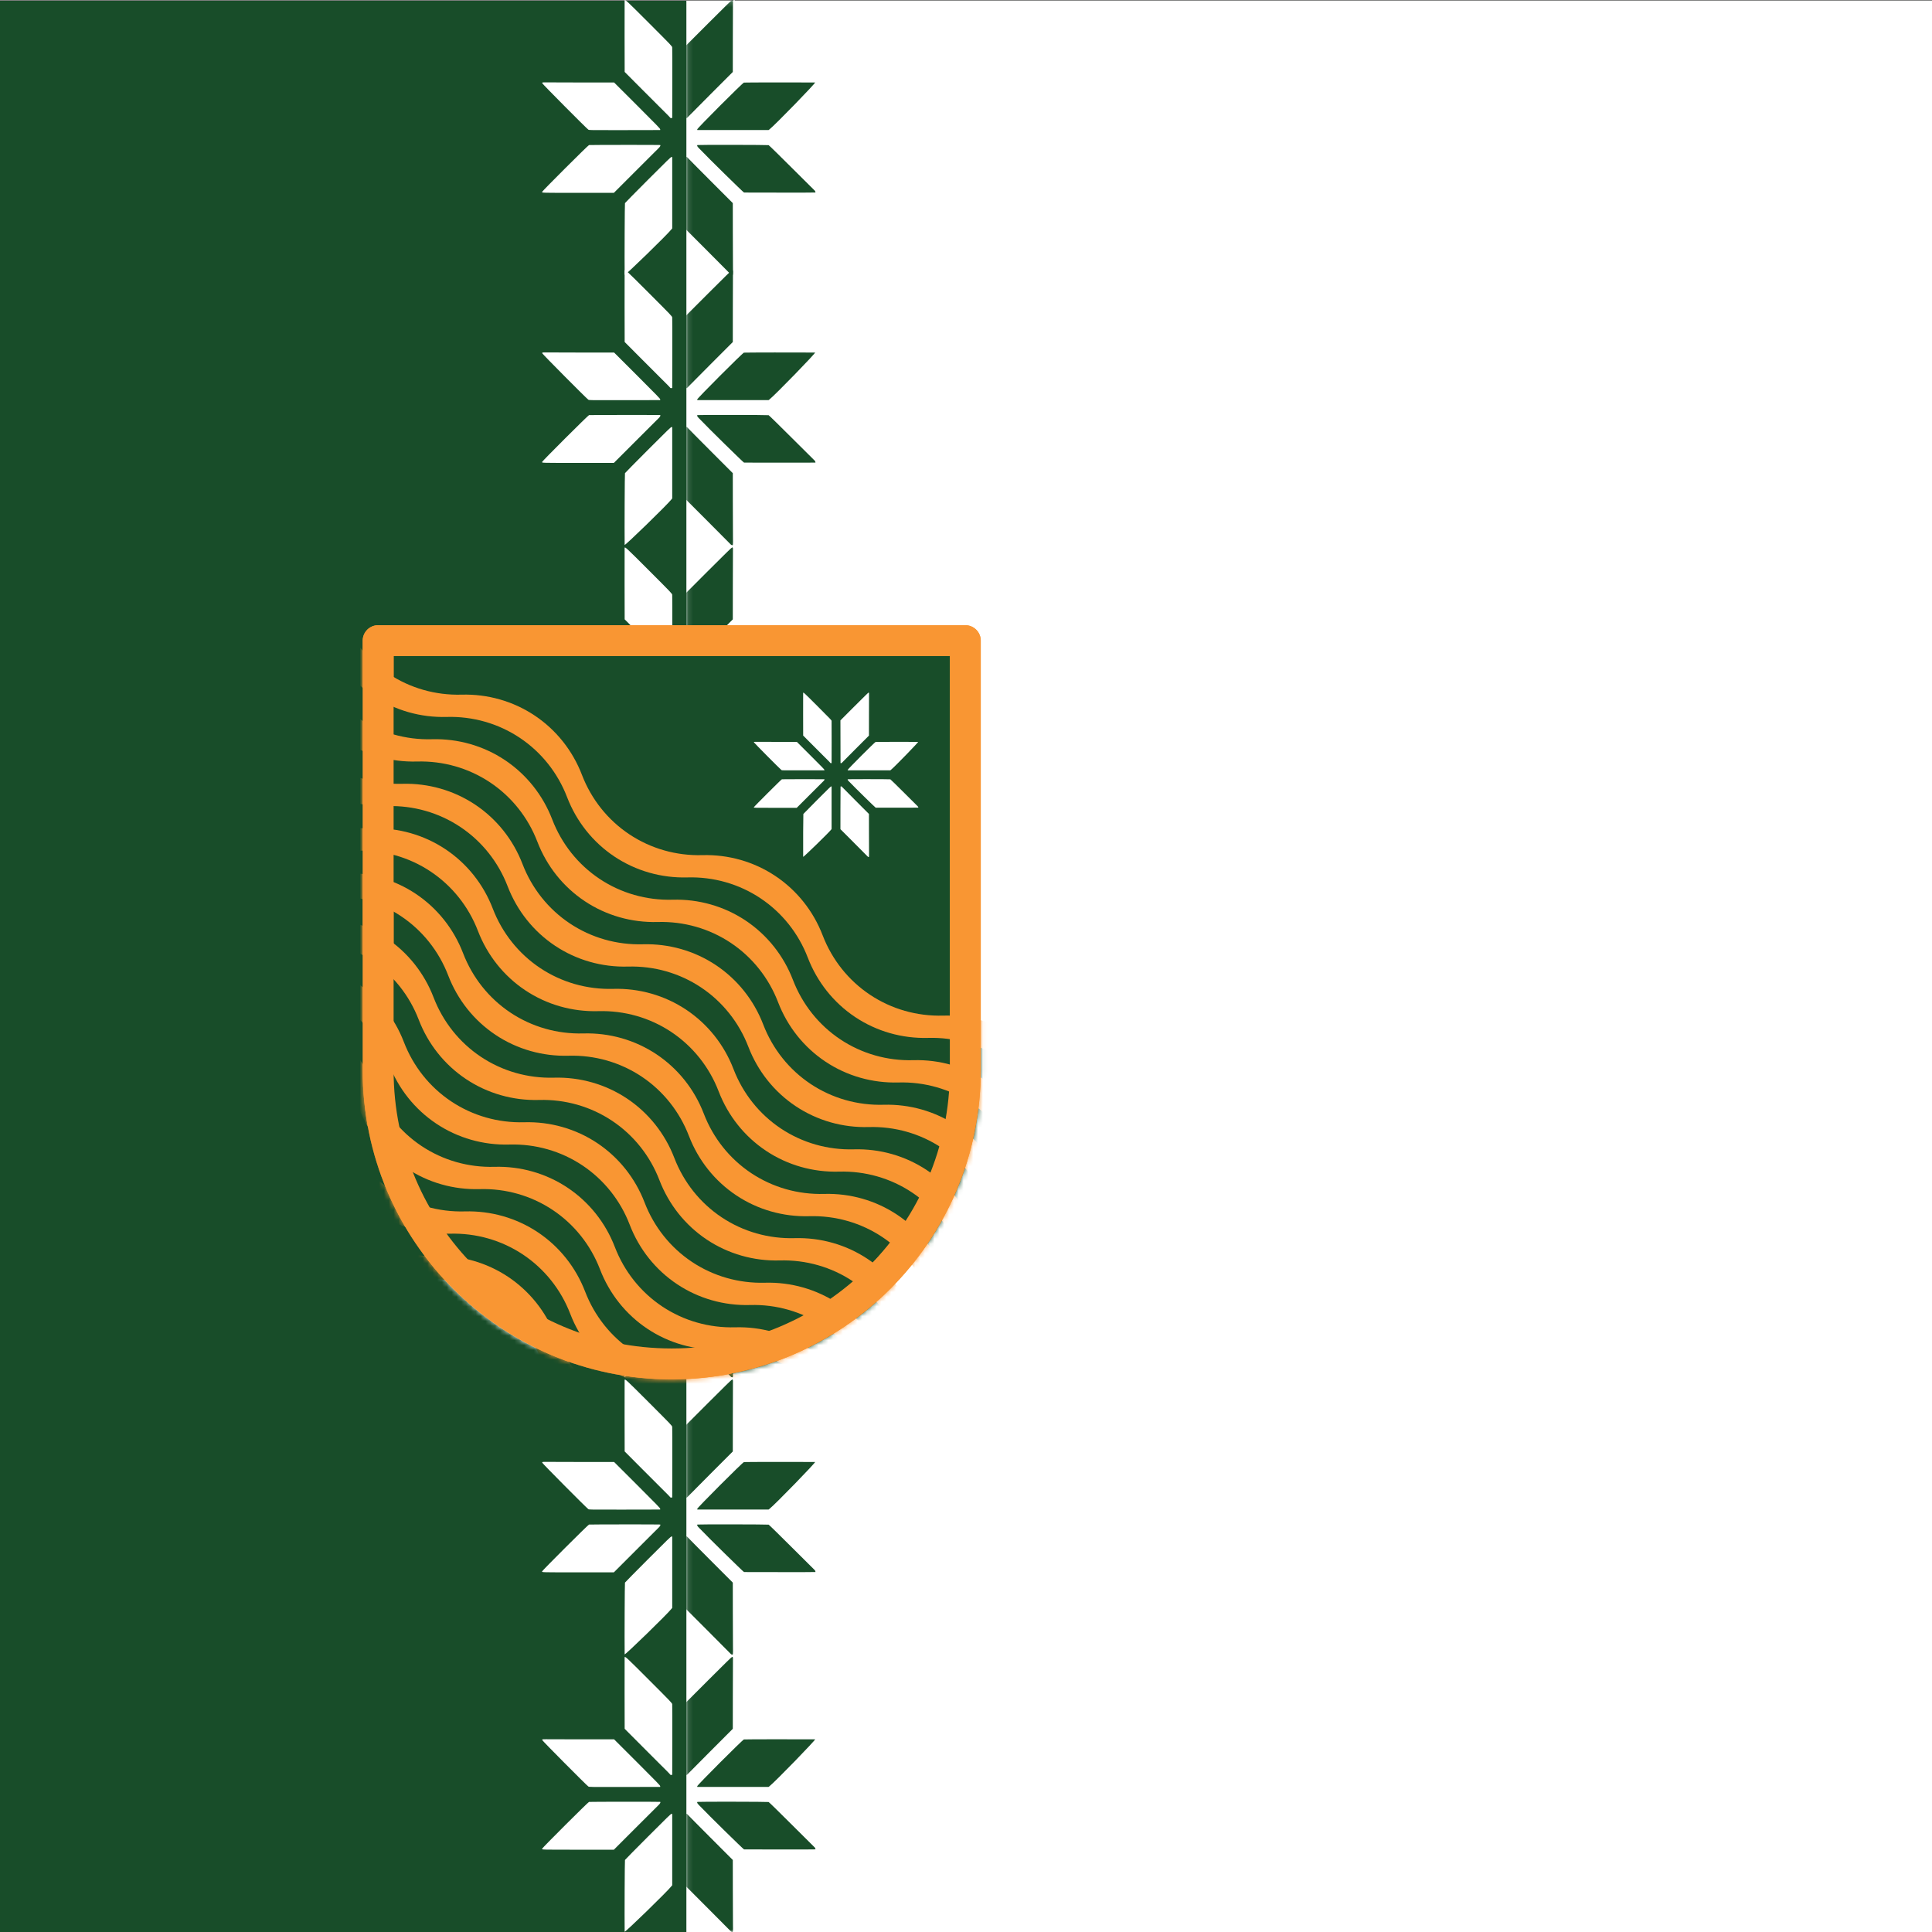 <?xml version="1.0" encoding="UTF-8"?>
<!-- Generated by Pixelmator Pro 3.6 -->
<svg width="400" height="400" viewBox="0 0 400 400" xmlns="http://www.w3.org/2000/svg" xmlns:xlink="http://www.w3.org/1999/xlink">
    <rect x="0" y="0" width="400" height="400" fill="#808080" stroke="none"/>
    <g id="Group-copy">
        <path id="Path-copy-2" fill="#184d29" stroke="none" d="M -97.75 400 L 573.853 400 L 573.853 0.155 L -97.75 0.155 L -97.75 400 Z"/>
        <g id="Group-copy-7">
            <path id="path0-copy" fill="#ffffff" fill-rule="evenodd" stroke="none" d="M 129.321 0.104 C 129.309 0.161 129.306 3.512 129.314 7.55 L 129.33 14.892 L 132.884 18.458 C 134.839 20.419 136.595 22.176 136.787 22.362 C 137.808 23.357 138.789 24.359 138.789 24.408 C 138.789 24.438 138.876 24.455 138.983 24.444 L 139.176 24.426 L 139.193 17.256 C 139.203 13.312 139.194 9.965 139.174 9.818 C 139.138 9.556 139.038 9.45 134.366 4.775 C 129.627 0.033 129.383 -0.194 129.321 0.104 M 147.048 4.813 L 142.238 9.627 L 142.254 17.026 L 142.27 24.426 L 142.446 24.446 C 142.565 24.459 142.647 24.43 142.701 24.356 C 142.744 24.296 144.881 22.144 147.449 19.574 L 152.118 14.9 L 152.126 8.149 C 152.131 4.436 152.141 1.131 152.149 0.803 C 152.167 0.09 152.148 0 151.983 0 C 151.895 0 150.404 1.454 147.048 4.813 M 112.558 17.059 C 112.247 17.083 112.241 17.087 112.279 17.244 C 112.321 17.417 121.466 26.624 121.809 26.839 C 121.991 26.953 122.137 26.955 129.336 26.94 L 136.677 26.925 L 136.693 26.776 C 136.707 26.65 135.97 25.889 131.926 21.852 L 127.144 17.077 L 120.218 17.077 C 116.409 17.076 113.199 17.067 113.084 17.055 C 112.97 17.044 112.733 17.046 112.558 17.059 M 154.424 17.098 C 154.125 17.175 144.722 26.591 144.75 26.786 L 144.769 26.925 L 152.149 26.925 L 159.529 26.925 L 159.706 26.788 C 160.815 25.93 169.423 17.08 169.151 17.077 C 166.34 17.046 154.558 17.063 154.424 17.098 M 121.952 30.033 C 121.764 30.068 112.271 39.54 112.235 39.729 C 112.196 39.933 111.952 39.926 119.739 39.926 L 127.097 39.926 L 131.56 35.46 C 134.014 33.004 136.166 30.858 136.342 30.69 C 136.684 30.364 136.821 30.083 136.667 30.023 C 136.562 29.983 122.167 29.993 121.952 30.033 M 144.814 30.029 C 144.635 30.101 144.751 30.335 145.171 30.751 C 145.408 30.986 145.634 31.212 145.671 31.253 C 146.731 32.405 154.332 39.866 154.444 39.865 C 154.523 39.865 157.872 39.871 161.888 39.879 C 165.903 39.887 169.204 39.878 169.223 39.859 C 169.27 39.812 169.146 39.493 169.061 39.441 C 169.024 39.418 166.904 37.31 164.349 34.757 C 161.762 32.171 159.63 30.087 159.537 30.052 C 159.367 29.988 144.971 29.965 144.814 30.029 M 134.171 37.204 C 131.582 39.798 129.432 41.979 129.394 42.053 C 129.341 42.155 129.29 53.608 129.328 56.899 C 129.331 57.17 138.185 48.559 139.039 47.455 L 139.176 47.278 L 139.176 39.898 L 139.176 32.518 L 139.027 32.504 C 138.902 32.491 138.13 33.239 134.171 37.204 M 142.279 32.577 C 142.26 32.625 142.244 35.963 142.242 39.994 L 142.238 47.323 L 146.938 52.029 C 149.523 54.618 151.673 56.779 151.715 56.833 C 151.756 56.886 151.863 56.943 151.951 56.958 C 152.17 56.996 152.175 56.95 152.152 55.308 C 152.141 54.555 152.129 51.265 152.125 47.996 L 152.118 42.052 L 147.439 37.367 C 144.865 34.79 142.735 32.639 142.705 32.585 C 142.637 32.464 142.325 32.457 142.279 32.577"/>
            <path id="path0-copy-2" fill="#ffffff" fill-rule="evenodd" stroke="none" d="M 129.321 56.017 C 129.309 56.075 129.306 59.425 129.314 63.463 L 129.33 70.805 L 132.884 74.371 C 134.839 76.332 136.595 78.089 136.787 78.275 C 137.808 79.27 138.789 80.272 138.789 80.321 C 138.789 80.351 138.876 80.368 138.983 80.358 L 139.176 80.339 L 139.193 73.169 C 139.203 69.225 139.194 65.878 139.174 65.731 C 139.138 65.469 139.038 65.363 134.366 60.688 C 129.627 55.946 129.383 55.719 129.321 56.017 M 147.048 60.726 L 142.238 65.54 L 142.254 72.939 L 142.27 80.339 L 142.446 80.359 C 142.565 80.372 142.647 80.344 142.701 80.27 C 142.744 80.21 144.881 78.057 147.449 75.487 L 152.118 70.813 L 152.126 64.062 C 152.131 60.349 152.141 57.044 152.149 56.716 C 152.167 56.003 152.148 55.913 151.983 55.913 C 151.895 55.913 150.404 57.367 147.048 60.726 M 112.558 72.972 C 112.247 72.996 112.241 73 112.279 73.157 C 112.321 73.33 121.466 82.537 121.809 82.752 C 121.991 82.866 122.137 82.868 129.336 82.853 L 136.677 82.838 L 136.693 82.689 C 136.707 82.564 135.97 81.803 131.926 77.765 L 127.144 72.99 L 120.218 72.99 C 116.409 72.989 113.199 72.98 113.084 72.968 C 112.97 72.957 112.733 72.959 112.558 72.972 M 154.424 73.011 C 154.125 73.088 144.722 82.505 144.75 82.699 L 144.769 82.838 L 152.149 82.838 L 159.529 82.838 L 159.706 82.701 C 160.815 81.843 169.423 72.993 169.151 72.99 C 166.34 72.959 154.558 72.976 154.424 73.011 M 121.952 85.946 C 121.764 85.981 112.271 95.453 112.235 95.642 C 112.196 95.846 111.952 95.839 119.739 95.839 L 127.097 95.839 L 131.56 91.374 C 134.014 88.917 136.166 86.771 136.342 86.603 C 136.684 86.277 136.821 85.996 136.667 85.936 C 136.562 85.896 122.167 85.906 121.952 85.946 M 144.814 85.942 C 144.635 86.014 144.751 86.249 145.171 86.664 C 145.408 86.899 145.634 87.125 145.671 87.166 C 146.731 88.318 154.332 95.78 154.444 95.778 C 154.523 95.778 157.872 95.784 161.888 95.792 C 165.903 95.8 169.204 95.791 169.223 95.772 C 169.27 95.725 169.146 95.407 169.061 95.354 C 169.024 95.331 166.904 93.224 164.349 90.67 C 161.762 88.084 159.63 86 159.537 85.965 C 159.367 85.902 144.971 85.879 144.814 85.942 M 134.171 93.117 C 131.582 95.711 129.432 97.892 129.394 97.966 C 129.341 98.068 129.29 109.521 129.328 112.812 C 129.331 113.083 138.185 104.472 139.039 103.368 L 139.176 103.191 L 139.176 95.811 L 139.176 88.431 L 139.027 88.417 C 138.902 88.404 138.13 89.152 134.171 93.117 M 142.279 88.49 C 142.26 88.538 142.244 91.876 142.242 95.907 L 142.238 103.236 L 146.938 107.942 C 149.523 110.531 151.673 112.693 151.715 112.746 C 151.756 112.799 151.863 112.856 151.951 112.871 C 152.17 112.909 152.175 112.863 152.152 111.221 C 152.141 110.468 152.129 107.178 152.125 103.909 L 152.118 97.965 L 147.439 93.28 C 144.865 90.704 142.735 88.552 142.705 88.498 C 142.637 88.377 142.325 88.37 142.279 88.49"/>
            <path id="path0-copy-3" fill="#ffffff" fill-rule="evenodd" stroke="none" d="M 129.321 113.442 C 129.309 113.499 129.306 116.849 129.314 120.887 L 129.33 128.229 L 132.884 131.795 C 134.839 133.756 136.595 135.513 136.787 135.699 C 137.808 136.694 138.789 137.696 138.789 137.745 C 138.789 137.776 138.876 137.792 138.983 137.782 L 139.176 137.763 L 139.193 130.593 C 139.203 126.65 139.194 123.303 139.174 123.155 C 139.138 122.893 139.038 122.788 134.366 118.112 C 129.627 113.37 129.383 113.144 129.321 113.442 M 147.048 118.151 L 142.238 122.964 L 142.254 130.364 L 142.27 137.763 L 142.446 137.783 C 142.565 137.797 142.647 137.768 142.701 137.694 C 142.744 137.634 144.881 135.482 147.449 132.911 L 152.118 128.237 L 152.126 121.486 C 152.131 117.774 152.141 114.468 152.149 114.141 C 152.167 113.427 152.148 113.337 151.983 113.337 C 151.895 113.337 150.404 114.791 147.048 118.151 M 112.558 130.397 C 112.247 130.421 112.241 130.425 112.279 130.582 C 112.321 130.754 121.466 139.961 121.809 140.176 C 121.991 140.29 122.137 140.292 129.336 140.277 L 136.677 140.262 L 136.693 140.114 C 136.707 139.988 135.97 139.227 131.926 135.19 L 127.144 130.415 L 120.218 130.414 C 116.409 130.414 113.199 130.404 113.084 130.393 C 112.97 130.381 112.733 130.383 112.558 130.397 M 154.424 130.435 C 154.125 130.513 144.722 139.929 144.75 140.123 L 144.769 140.262 L 152.149 140.262 L 159.529 140.262 L 159.706 140.125 C 160.815 139.268 169.423 130.417 169.151 130.414 C 166.34 130.384 154.558 130.4 154.424 130.435 M 121.952 143.37 C 121.764 143.406 112.271 152.877 112.235 153.066 C 112.196 153.27 111.952 153.264 119.739 153.264 L 127.097 153.263 L 131.56 148.798 C 134.014 146.342 136.166 144.195 136.342 144.028 C 136.684 143.701 136.821 143.42 136.667 143.361 C 136.562 143.321 122.167 143.33 121.952 143.37 M 144.814 143.366 C 144.635 143.438 144.751 143.673 145.171 144.089 C 145.408 144.323 145.634 144.549 145.671 144.591 C 146.731 145.742 154.332 153.204 154.444 153.203 C 154.523 153.202 157.872 153.208 161.888 153.216 C 165.903 153.224 169.204 153.215 169.223 153.196 C 169.27 153.15 169.146 152.831 169.061 152.778 C 169.024 152.756 166.904 150.648 164.349 148.094 C 161.762 145.508 159.63 143.424 159.537 143.389 C 159.367 143.326 144.971 143.303 144.814 143.366 M 134.171 150.542 C 131.582 153.135 129.432 155.317 129.394 155.39 C 129.341 155.492 129.29 166.946 129.328 170.237 C 129.331 170.507 138.185 161.897 139.039 160.792 L 139.176 160.615 L 139.176 153.235 L 139.176 145.856 L 139.027 145.841 C 138.902 145.829 138.13 146.576 134.171 150.542 M 142.279 145.914 C 142.26 145.963 142.244 149.3 142.242 153.331 L 142.238 160.66 L 146.938 165.367 C 149.523 167.955 151.673 170.117 151.715 170.17 C 151.756 170.224 151.863 170.28 151.951 170.295 C 152.17 170.333 152.175 170.287 152.152 168.645 C 152.141 167.892 152.129 164.602 152.125 161.333 L 152.118 155.39 L 147.439 150.705 C 144.865 148.128 142.735 145.976 142.705 145.923 C 142.637 145.801 142.325 145.795 142.279 145.914"/>
            <path id="path0-copy-4" fill="#ffffff" fill-rule="evenodd" stroke="none" d="M 129.321 170.866 C 129.309 170.923 129.306 174.274 129.314 178.312 L 129.33 185.654 L 132.884 189.219 C 134.839 191.181 136.595 192.938 136.787 193.124 C 137.808 194.119 138.789 195.12 138.789 195.169 C 138.789 195.2 138.876 195.216 138.983 195.206 L 139.176 195.187 L 139.193 188.017 C 139.203 184.074 139.194 180.727 139.174 180.58 C 139.138 180.317 139.038 180.212 134.366 175.537 C 129.627 170.794 129.383 170.568 129.321 170.866 M 147.048 175.575 L 142.238 180.388 L 142.254 187.788 L 142.27 195.187 L 142.446 195.207 C 142.565 195.221 142.647 195.192 142.701 195.118 C 142.744 195.058 144.881 192.906 147.449 190.335 L 152.118 185.662 L 152.126 178.911 C 152.131 175.198 152.141 171.892 152.149 171.565 C 152.167 170.851 152.148 170.762 151.983 170.762 C 151.895 170.762 150.404 172.216 147.048 175.575 M 112.558 187.821 C 112.247 187.845 112.241 187.849 112.279 188.006 C 112.321 188.178 121.466 197.386 121.809 197.6 C 121.991 197.715 122.137 197.716 129.336 197.702 L 136.677 197.687 L 136.693 197.538 C 136.707 197.412 135.97 196.651 131.926 192.614 L 127.144 187.839 L 120.218 187.838 C 116.409 187.838 113.199 187.828 113.084 187.817 C 112.97 187.806 112.733 187.808 112.558 187.821 M 154.424 187.859 C 154.125 187.937 144.722 197.353 144.75 197.548 L 144.769 197.687 L 152.149 197.687 L 159.529 197.687 L 159.706 197.55 C 160.815 196.692 169.423 187.841 169.151 187.838 C 166.34 187.808 154.558 187.824 154.424 187.859 M 121.952 200.795 C 121.764 200.83 112.271 210.301 112.235 210.49 C 112.196 210.694 111.952 210.688 119.739 210.688 L 127.097 210.688 L 131.56 206.222 C 134.014 203.766 136.166 201.619 136.342 201.452 C 136.684 201.125 136.821 200.844 136.667 200.785 C 136.562 200.745 122.167 200.754 121.952 200.795 M 144.814 200.79 C 144.635 200.863 144.751 201.097 145.171 201.513 C 145.408 201.748 145.634 201.974 145.671 202.015 C 146.731 203.166 154.332 210.628 154.444 210.627 C 154.523 210.626 157.872 210.632 161.888 210.641 C 165.903 210.649 169.204 210.64 169.223 210.62 C 169.27 210.574 169.146 210.255 169.061 210.203 C 169.024 210.18 166.904 208.072 164.349 205.519 C 161.762 202.932 159.63 200.849 159.537 200.814 C 159.367 200.75 144.971 200.727 144.814 200.79 M 134.171 207.966 C 131.582 210.559 129.432 212.741 129.394 212.814 C 129.341 212.916 129.29 224.37 129.328 227.661 C 129.331 227.932 138.185 219.321 139.039 218.216 L 139.176 218.039 L 139.176 210.66 L 139.176 203.28 L 139.027 203.265 C 138.902 203.253 138.13 204.001 134.171 207.966 M 142.279 203.338 C 142.26 203.387 142.244 206.725 142.242 210.756 L 142.238 218.084 L 146.938 222.791 C 149.523 225.38 151.673 227.541 151.715 227.595 C 151.756 227.648 151.863 227.704 151.951 227.72 C 152.17 227.758 152.175 227.712 152.152 226.069 C 152.141 225.317 152.129 222.026 152.125 218.757 L 152.118 212.814 L 147.439 208.129 C 144.865 205.552 142.735 203.4 142.705 203.347 C 142.637 203.225 142.325 203.219 142.279 203.338"/>
            <path id="path0-copy-5" fill="#ffffff" fill-rule="evenodd" stroke="none" d="M 129.321 228.29 C 129.309 228.347 129.306 231.698 129.314 235.736 L 129.33 243.078 L 132.884 246.644 C 134.839 248.605 136.595 250.362 136.787 250.548 C 137.808 251.543 138.789 252.545 138.789 252.593 C 138.789 252.624 138.876 252.641 138.983 252.63 L 139.176 252.612 L 139.193 245.442 C 139.203 241.498 139.194 238.151 139.174 238.004 C 139.138 237.742 139.038 237.636 134.366 232.961 C 129.627 228.219 129.383 227.992 129.321 228.29 M 147.048 232.999 L 142.238 237.813 L 142.254 245.212 L 142.27 252.612 L 142.446 252.632 C 142.565 252.645 142.647 252.616 142.701 252.542 C 142.744 252.482 144.881 250.33 147.449 247.759 L 152.118 243.086 L 152.126 236.335 C 152.131 232.622 152.141 229.316 152.149 228.989 C 152.167 228.276 152.148 228.186 151.983 228.186 C 151.895 228.186 150.404 229.64 147.048 232.999 M 112.558 245.245 C 112.247 245.269 112.241 245.273 112.279 245.43 C 112.321 245.602 121.466 254.81 121.809 255.025 C 121.991 255.139 122.137 255.141 129.336 255.126 L 136.677 255.111 L 136.693 254.962 C 136.707 254.836 135.97 254.075 131.926 250.038 L 127.144 245.263 L 120.218 245.263 C 116.409 245.262 113.199 245.253 113.084 245.241 C 112.97 245.23 112.733 245.232 112.558 245.245 M 154.424 245.284 C 154.125 245.361 144.722 254.777 144.75 254.972 L 144.769 255.111 L 152.149 255.111 L 159.529 255.111 L 159.706 254.974 C 160.815 254.116 169.423 245.266 169.151 245.263 C 166.34 245.232 154.558 245.249 154.424 245.284 M 121.952 258.219 C 121.764 258.254 112.271 267.726 112.235 267.915 C 112.196 268.119 111.952 268.112 119.739 268.112 L 127.097 268.112 L 131.56 263.646 C 134.014 261.19 136.166 259.044 136.342 258.876 C 136.684 258.55 136.821 258.269 136.667 258.209 C 136.562 258.169 122.167 258.179 121.952 258.219 M 144.814 258.215 C 144.635 258.287 144.751 258.521 145.171 258.937 C 145.408 259.172 145.634 259.398 145.671 259.439 C 146.731 260.591 154.332 268.052 154.444 268.051 C 154.523 268.051 157.872 268.057 161.888 268.065 C 165.903 268.073 169.204 268.064 169.223 268.045 C 169.27 267.998 169.146 267.679 169.061 267.627 C 169.024 267.604 166.904 265.496 164.349 262.943 C 161.762 260.357 159.63 258.273 159.537 258.238 C 159.367 258.174 144.971 258.151 144.814 258.215 M 134.171 265.39 C 131.582 267.984 129.432 270.165 129.394 270.238 C 129.341 270.341 129.29 281.794 129.328 285.085 C 129.331 285.356 138.185 276.745 139.039 275.641 L 139.176 275.464 L 139.176 268.084 L 139.176 260.704 L 139.027 260.69 C 138.902 260.677 138.13 261.425 134.171 265.39 M 142.279 260.763 C 142.26 260.811 142.244 264.149 142.242 268.18 L 142.238 275.509 L 146.938 280.215 C 149.523 282.804 151.673 284.965 151.715 285.019 C 151.756 285.072 151.863 285.129 151.951 285.144 C 152.17 285.182 152.175 285.136 152.152 283.494 C 152.141 282.741 152.129 279.451 152.125 276.182 L 152.118 270.238 L 147.439 265.553 C 144.865 262.976 142.735 260.825 142.705 260.771 C 142.637 260.65 142.325 260.643 142.279 260.763"/>
            <path id="path0-copy-6" fill="#ffffff" fill-rule="evenodd" stroke="none" d="M 129.321 285.714 C 129.309 285.772 129.306 289.122 129.314 293.16 L 129.33 300.502 L 132.884 304.068 C 134.839 306.029 136.595 307.786 136.787 307.972 C 137.808 308.967 138.789 309.969 138.789 310.018 C 138.789 310.048 138.876 310.065 138.983 310.055 L 139.176 310.036 L 139.193 302.866 C 139.203 298.922 139.194 295.575 139.174 295.428 C 139.138 295.166 139.038 295.061 134.366 290.385 C 129.627 285.643 129.383 285.417 129.321 285.714 M 147.048 290.424 L 142.238 295.237 L 142.254 302.636 L 142.27 310.036 L 142.446 310.056 C 142.565 310.069 142.647 310.041 142.701 309.967 C 142.744 309.907 144.881 307.754 147.449 305.184 L 152.118 300.51 L 152.126 293.759 C 152.131 290.046 152.141 286.741 152.149 286.414 C 152.167 285.7 152.148 285.61 151.983 285.61 C 151.895 285.61 150.404 287.064 147.048 290.424 M 112.558 302.669 C 112.247 302.694 112.241 302.697 112.279 302.854 C 112.321 303.027 121.466 312.234 121.809 312.449 C 121.991 312.563 122.137 312.565 129.336 312.55 L 136.677 312.535 L 136.693 312.386 C 136.707 312.261 135.97 311.5 131.926 307.463 L 127.144 302.687 L 120.218 302.687 C 116.409 302.686 113.199 302.677 113.084 302.666 C 112.97 302.654 112.733 302.656 112.558 302.669 M 154.424 302.708 C 154.125 302.785 144.722 312.202 144.75 312.396 L 144.769 312.535 L 152.149 312.535 L 159.529 312.535 L 159.706 312.398 C 160.815 311.541 169.423 302.69 169.151 302.687 C 166.34 302.656 154.558 302.673 154.424 302.708 M 121.952 315.643 C 121.764 315.678 112.271 325.15 112.235 325.339 C 112.196 325.543 111.952 325.536 119.739 325.536 L 127.097 325.536 L 131.56 321.071 C 134.014 318.615 136.166 316.468 136.342 316.3 C 136.684 315.974 136.821 315.693 136.667 315.634 C 136.562 315.593 122.167 315.603 121.952 315.643 M 144.814 315.639 C 144.635 315.711 144.751 315.946 145.171 316.362 C 145.408 316.596 145.634 316.822 145.671 316.863 C 146.731 318.015 154.332 325.477 154.444 325.476 C 154.523 325.475 157.872 325.481 161.888 325.489 C 165.903 325.497 169.204 325.488 169.223 325.469 C 169.27 325.422 169.146 325.104 169.061 325.051 C 169.024 325.028 166.904 322.921 164.349 320.367 C 161.762 317.781 159.63 315.697 159.537 315.662 C 159.367 315.599 144.971 315.576 144.814 315.639 M 134.171 322.815 C 131.582 325.408 129.432 327.59 129.394 327.663 C 129.341 327.765 129.29 339.218 129.328 342.51 C 129.331 342.78 138.185 334.17 139.039 333.065 L 139.176 332.888 L 139.176 325.508 L 139.176 318.128 L 139.027 318.114 C 138.902 318.102 138.13 318.849 134.171 322.815 M 142.279 318.187 C 142.26 318.235 142.244 321.573 142.242 325.604 L 142.238 332.933 L 146.938 337.639 C 149.523 340.228 151.673 342.39 151.715 342.443 C 151.756 342.497 151.863 342.553 151.951 342.568 C 152.17 342.606 152.175 342.56 152.152 340.918 C 152.141 340.165 152.129 336.875 152.125 333.606 L 152.118 327.663 L 147.439 322.978 C 144.865 320.401 142.735 318.249 142.705 318.195 C 142.637 318.074 142.325 318.068 142.279 318.187"/>
            <path id="path0-copy-7" fill="#ffffff" fill-rule="evenodd" stroke="none" d="M 129.321 343.139 C 129.309 343.196 129.306 346.547 129.314 350.585 L 129.33 357.926 L 132.884 361.492 C 134.839 363.453 136.595 365.21 136.787 365.396 C 137.808 366.391 138.789 367.393 138.789 367.442 C 138.789 367.473 138.876 367.489 138.983 367.479 L 139.176 367.46 L 139.193 360.29 C 139.203 356.347 139.194 353 139.174 352.852 C 139.138 352.59 139.038 352.485 134.366 347.81 C 129.627 343.067 129.383 342.841 129.321 343.139 M 147.048 347.848 L 142.238 352.661 L 142.254 360.061 L 142.27 367.46 L 142.446 367.48 C 142.565 367.494 142.647 367.465 142.701 367.391 C 142.744 367.331 144.881 365.179 147.449 362.608 L 152.118 357.934 L 152.126 351.184 C 152.131 347.471 152.141 344.165 152.149 343.838 C 152.167 343.124 152.148 343.035 151.983 343.035 C 151.895 343.035 150.404 344.488 147.048 347.848 M 112.558 360.094 C 112.247 360.118 112.241 360.122 112.279 360.279 C 112.321 360.451 121.466 369.658 121.809 369.873 C 121.991 369.987 122.137 369.989 129.336 369.975 L 136.677 369.959 L 136.693 369.811 C 136.707 369.685 135.97 368.924 131.926 364.887 L 127.144 360.112 L 120.218 360.111 C 116.409 360.111 113.199 360.101 113.084 360.09 C 112.97 360.079 112.733 360.08 112.558 360.094 M 154.424 360.132 C 154.125 360.21 144.722 369.626 144.75 369.82 L 144.769 369.959 L 152.149 369.959 L 159.529 369.959 L 159.706 369.823 C 160.815 368.965 169.423 360.114 169.151 360.111 C 166.34 360.081 154.558 360.097 154.424 360.132 M 121.952 373.067 C 121.764 373.103 112.271 382.574 112.235 382.763 C 112.196 382.967 111.952 382.961 119.739 382.961 L 127.097 382.961 L 131.56 378.495 C 134.014 376.039 136.166 373.892 136.342 373.725 C 136.684 373.398 136.821 373.117 136.667 373.058 C 136.562 373.018 122.167 373.027 121.952 373.067 M 144.814 373.063 C 144.635 373.135 144.751 373.37 145.171 373.786 C 145.408 374.021 145.634 374.246 145.671 374.288 C 146.731 375.439 154.332 382.901 154.444 382.9 C 154.523 382.899 157.872 382.905 161.888 382.913 C 165.903 382.922 169.204 382.913 169.223 382.893 C 169.27 382.847 169.146 382.528 169.061 382.475 C 169.024 382.453 166.904 380.345 164.349 377.792 C 161.762 375.205 159.63 373.121 159.537 373.087 C 159.367 373.023 144.971 373 144.814 373.063 M 134.171 380.239 C 131.582 382.832 129.432 385.014 129.394 385.087 C 129.341 385.189 129.29 396.643 129.328 399.934 C 129.331 400.204 138.185 391.594 139.039 390.489 L 139.176 390.312 L 139.176 382.932 L 139.176 375.553 L 139.027 375.538 C 138.902 375.526 138.13 376.274 134.171 380.239 M 142.279 375.611 C 142.26 375.66 142.244 378.997 142.242 383.028 L 142.238 390.357 L 146.938 395.064 C 149.523 397.652 151.673 399.814 151.715 399.867 C 151.756 399.921 151.863 399.977 151.951 399.993 C 152.17 400.03 152.175 399.984 152.152 398.342 C 152.141 397.589 152.129 394.299 152.125 391.03 L 152.118 385.087 L 147.439 380.402 C 144.865 377.825 142.735 375.673 142.705 375.62 C 142.637 375.498 142.325 375.492 142.279 375.611"/>
        </g>
        <g id="Group">
            <path id="Path-copy-6" fill="#ffffff" stroke="none" d="M 142.108 400 L 573.853 400 L 573.853 0.155 L 142.108 0.155 L 142.108 400 Z"/>
            <mask id="mask1" maskUnits="userSpaceOnUse" maskContentUnits="userSpaceOnUse" mask-type="alpha">
                <path id="path1" fill="#ffffff" stroke="none" d="M 142.108 400 L 573.853 400 L 573.853 0.155 L 142.108 0.155 L 142.108 400 Z"/>
            </mask>
            <g id="g1" mask="url(#mask1)">
                <path id="path2" fill="#184d29" fill-rule="evenodd" stroke="none" d="M 128.921 0.104 C 128.909 0.161 128.906 3.512 128.915 7.55 L 128.93 14.892 L 132.485 18.458 C 134.44 20.419 136.196 22.176 136.387 22.362 C 137.409 23.357 138.39 24.359 138.39 24.408 C 138.39 24.438 138.477 24.455 138.583 24.444 L 138.776 24.426 L 138.794 17.256 C 138.803 13.312 138.794 9.965 138.774 9.818 C 138.739 9.556 138.638 9.45 133.966 4.775 C 129.228 0.033 128.983 -0.194 128.921 0.104 M 146.648 4.813 L 141.838 9.627 L 141.854 17.026 L 141.87 24.426 L 142.046 24.446 C 142.165 24.459 142.247 24.43 142.301 24.356 C 142.344 24.296 144.481 22.144 147.049 19.574 L 151.718 14.9 L 151.726 8.149 C 151.731 4.436 151.741 1.131 151.749 0.803 C 151.767 0.09 151.748 0 151.584 0 C 151.495 0 150.004 1.454 146.648 4.813 M 112.158 17.059 C 111.847 17.083 111.841 17.087 111.879 17.244 C 111.921 17.417 121.067 26.624 121.409 26.839 C 121.591 26.953 121.737 26.955 128.936 26.94 L 136.277 26.925 L 136.293 26.776 C 136.307 26.65 135.57 25.889 131.527 21.852 L 126.744 17.077 L 119.818 17.077 C 116.009 17.076 112.799 17.067 112.684 17.055 C 112.57 17.044 112.333 17.046 112.158 17.059 M 154.024 17.098 C 153.725 17.175 144.322 26.591 144.35 26.786 L 144.37 26.925 L 151.749 26.925 L 159.129 26.925 L 159.306 26.788 C 160.415 25.93 169.023 17.08 168.751 17.077 C 165.941 17.046 154.158 17.063 154.024 17.098 M 121.553 30.033 C 121.364 30.068 111.871 39.54 111.835 39.729 C 111.796 39.933 111.552 39.926 119.339 39.926 L 126.697 39.926 L 131.16 35.46 C 133.614 33.004 135.766 30.858 135.942 30.69 C 136.285 30.364 136.422 30.083 136.267 30.023 C 136.163 29.983 121.768 29.993 121.553 30.033 M 144.414 30.029 C 144.235 30.101 144.351 30.335 144.771 30.751 C 145.008 30.986 145.234 31.212 145.272 31.253 C 146.331 32.405 153.932 39.866 154.044 39.865 C 154.123 39.865 157.473 39.871 161.488 39.879 C 165.503 39.887 168.804 39.878 168.823 39.859 C 168.87 39.812 168.746 39.493 168.661 39.441 C 168.624 39.418 166.504 37.31 163.949 34.757 C 161.362 32.171 159.23 30.087 159.137 30.052 C 158.967 29.988 144.571 29.965 144.414 30.029 M 133.771 37.204 C 131.182 39.798 129.032 41.979 128.994 42.053 C 128.941 42.155 128.89 53.608 128.928 56.899 C 128.931 57.17 137.785 48.559 138.639 47.455 L 138.776 47.278 L 138.776 39.898 L 138.776 32.518 L 138.628 32.504 C 138.502 32.491 137.73 33.239 133.771 37.204 M 141.879 32.577 C 141.86 32.625 141.844 35.963 141.842 39.994 L 141.838 47.323 L 146.538 52.029 C 149.124 54.618 151.273 56.779 151.315 56.833 C 151.356 56.886 151.463 56.943 151.552 56.958 C 151.77 56.996 151.775 56.95 151.752 55.308 C 151.741 54.555 151.729 51.265 151.725 47.996 L 151.718 42.052 L 147.039 37.367 C 144.465 34.79 142.335 32.639 142.306 32.585 C 142.237 32.464 141.925 32.457 141.879 32.577"/>
                <path id="path3" fill="#184d29" fill-rule="evenodd" stroke="none" d="M 128.921 56.017 C 128.909 56.075 128.906 59.425 128.915 63.463 L 128.93 70.805 L 132.485 74.371 C 134.44 76.332 136.196 78.089 136.387 78.275 C 137.409 79.27 138.39 80.272 138.39 80.321 C 138.39 80.351 138.477 80.368 138.583 80.358 L 138.776 80.339 L 138.794 73.169 C 138.803 69.225 138.794 65.878 138.774 65.731 C 138.739 65.469 138.638 65.363 133.966 60.688 C 129.228 55.946 128.983 55.719 128.921 56.017 M 146.648 60.726 L 141.838 65.54 L 141.854 72.939 L 141.87 80.339 L 142.046 80.359 C 142.165 80.372 142.247 80.344 142.301 80.27 C 142.344 80.21 144.481 78.057 147.049 75.487 L 151.718 70.813 L 151.726 64.062 C 151.731 60.349 151.741 57.044 151.749 56.716 C 151.767 56.003 151.748 55.913 151.584 55.913 C 151.495 55.913 150.004 57.367 146.648 60.726 M 112.158 72.972 C 111.847 72.996 111.841 73 111.879 73.157 C 111.921 73.33 121.067 82.537 121.409 82.752 C 121.591 82.866 121.737 82.868 128.936 82.853 L 136.277 82.838 L 136.293 82.689 C 136.307 82.564 135.57 81.803 131.527 77.765 L 126.744 72.99 L 119.818 72.99 C 116.009 72.989 112.799 72.98 112.684 72.968 C 112.57 72.957 112.333 72.959 112.158 72.972 M 154.024 73.011 C 153.725 73.088 144.322 82.505 144.35 82.699 L 144.37 82.838 L 151.749 82.838 L 159.129 82.838 L 159.306 82.701 C 160.415 81.843 169.023 72.993 168.751 72.99 C 165.941 72.959 154.158 72.976 154.024 73.011 M 121.553 85.946 C 121.364 85.981 111.871 95.453 111.835 95.642 C 111.796 95.846 111.552 95.839 119.339 95.839 L 126.697 95.839 L 131.16 91.374 C 133.614 88.917 135.766 86.771 135.942 86.603 C 136.285 86.277 136.422 85.996 136.267 85.936 C 136.163 85.896 121.768 85.906 121.553 85.946 M 144.414 85.942 C 144.235 86.014 144.351 86.249 144.771 86.664 C 145.008 86.899 145.234 87.125 145.272 87.166 C 146.331 88.318 153.932 95.78 154.044 95.778 C 154.123 95.778 157.473 95.784 161.488 95.792 C 165.503 95.8 168.804 95.791 168.823 95.772 C 168.87 95.725 168.746 95.407 168.661 95.354 C 168.624 95.331 166.504 93.224 163.949 90.67 C 161.362 88.084 159.23 86 159.137 85.965 C 158.967 85.902 144.571 85.879 144.414 85.942 M 133.771 93.117 C 131.182 95.711 129.032 97.892 128.994 97.966 C 128.941 98.068 128.89 109.521 128.928 112.812 C 128.931 113.083 137.785 104.472 138.639 103.368 L 138.776 103.191 L 138.776 95.811 L 138.776 88.431 L 138.628 88.417 C 138.502 88.404 137.73 89.152 133.771 93.117 M 141.879 88.49 C 141.86 88.538 141.844 91.876 141.842 95.907 L 141.838 103.236 L 146.538 107.942 C 149.124 110.531 151.273 112.693 151.315 112.746 C 151.356 112.799 151.463 112.856 151.552 112.871 C 151.77 112.909 151.775 112.863 151.752 111.221 C 151.741 110.468 151.729 107.178 151.725 103.909 L 151.718 97.965 L 147.039 93.28 C 144.465 90.704 142.335 88.552 142.306 88.498 C 142.237 88.377 141.925 88.37 141.879 88.49"/>
                <path id="path4" fill="#184d29" fill-rule="evenodd" stroke="none" d="M 128.921 113.442 C 128.909 113.499 128.906 116.849 128.915 120.887 L 128.93 128.229 L 132.485 131.795 C 134.44 133.756 136.196 135.513 136.387 135.699 C 137.409 136.694 138.39 137.696 138.39 137.745 C 138.39 137.776 138.477 137.792 138.583 137.782 L 138.776 137.763 L 138.794 130.593 C 138.803 126.65 138.794 123.303 138.774 123.155 C 138.739 122.893 138.638 122.788 133.966 118.112 C 129.228 113.37 128.983 113.144 128.921 113.442 M 146.648 118.151 L 141.838 122.964 L 141.854 130.364 L 141.87 137.763 L 142.046 137.783 C 142.165 137.797 142.247 137.768 142.301 137.694 C 142.344 137.634 144.481 135.482 147.049 132.911 L 151.718 128.237 L 151.726 121.486 C 151.731 117.774 151.741 114.468 151.749 114.141 C 151.767 113.427 151.748 113.337 151.584 113.337 C 151.495 113.337 150.004 114.791 146.648 118.151 M 112.158 130.397 C 111.847 130.421 111.841 130.425 111.879 130.582 C 111.921 130.754 121.067 139.961 121.409 140.176 C 121.591 140.29 121.737 140.292 128.936 140.277 L 136.277 140.262 L 136.293 140.114 C 136.307 139.988 135.57 139.227 131.527 135.19 L 126.744 130.415 L 119.818 130.414 C 116.009 130.414 112.799 130.404 112.684 130.393 C 112.57 130.381 112.333 130.383 112.158 130.397 M 154.024 130.435 C 153.725 130.513 144.322 139.929 144.35 140.123 L 144.37 140.262 L 151.749 140.262 L 159.129 140.262 L 159.306 140.125 C 160.415 139.268 169.023 130.417 168.751 130.414 C 165.941 130.384 154.158 130.4 154.024 130.435 M 121.553 143.37 C 121.364 143.406 111.871 152.877 111.835 153.066 C 111.796 153.27 111.552 153.264 119.339 153.264 L 126.697 153.263 L 131.16 148.798 C 133.614 146.342 135.766 144.195 135.942 144.028 C 136.285 143.701 136.422 143.42 136.267 143.361 C 136.163 143.321 121.768 143.33 121.553 143.37 M 144.414 143.366 C 144.235 143.438 144.351 143.673 144.771 144.089 C 145.008 144.323 145.234 144.549 145.272 144.591 C 146.331 145.742 153.932 153.204 154.044 153.203 C 154.123 153.202 157.473 153.208 161.488 153.216 C 165.503 153.224 168.804 153.215 168.823 153.196 C 168.87 153.15 168.746 152.831 168.661 152.778 C 168.624 152.756 166.504 150.648 163.949 148.094 C 161.362 145.508 159.23 143.424 159.137 143.389 C 158.967 143.326 144.571 143.303 144.414 143.366 M 133.771 150.542 C 131.182 153.135 129.032 155.317 128.994 155.39 C 128.941 155.492 128.89 166.946 128.928 170.237 C 128.931 170.507 137.785 161.897 138.639 160.792 L 138.776 160.615 L 138.776 153.235 L 138.776 145.856 L 138.628 145.841 C 138.502 145.829 137.73 146.576 133.771 150.542 M 141.879 145.914 C 141.86 145.963 141.844 149.3 141.842 153.331 L 141.838 160.66 L 146.538 165.367 C 149.124 167.955 151.273 170.117 151.315 170.17 C 151.356 170.224 151.463 170.28 151.552 170.295 C 151.77 170.333 151.775 170.287 151.752 168.645 C 151.741 167.892 151.729 164.602 151.725 161.333 L 151.718 155.39 L 147.039 150.705 C 144.465 148.128 142.335 145.976 142.306 145.923 C 142.237 145.801 141.925 145.795 141.879 145.914"/>
                <path id="path5" fill="#184d29" fill-rule="evenodd" stroke="none" d="M 128.921 170.866 C 128.909 170.923 128.906 174.274 128.915 178.312 L 128.93 185.654 L 132.485 189.219 C 134.44 191.181 136.196 192.938 136.387 193.124 C 137.409 194.119 138.39 195.12 138.39 195.169 C 138.39 195.2 138.477 195.216 138.583 195.206 L 138.776 195.187 L 138.794 188.017 C 138.803 184.074 138.794 180.727 138.774 180.58 C 138.739 180.317 138.638 180.212 133.966 175.537 C 129.228 170.794 128.983 170.568 128.921 170.866 M 146.648 175.575 L 141.838 180.388 L 141.854 187.788 L 141.87 195.187 L 142.046 195.207 C 142.165 195.221 142.247 195.192 142.301 195.118 C 142.344 195.058 144.481 192.906 147.049 190.335 L 151.718 185.662 L 151.726 178.911 C 151.731 175.198 151.741 171.892 151.749 171.565 C 151.767 170.851 151.748 170.762 151.584 170.762 C 151.495 170.762 150.004 172.216 146.648 175.575 M 112.158 187.821 C 111.847 187.845 111.841 187.849 111.879 188.006 C 111.921 188.178 121.067 197.386 121.409 197.6 C 121.591 197.715 121.737 197.716 128.936 197.702 L 136.277 197.687 L 136.293 197.538 C 136.307 197.412 135.57 196.651 131.527 192.614 L 126.744 187.839 L 119.818 187.838 C 116.009 187.838 112.799 187.828 112.684 187.817 C 112.57 187.806 112.333 187.808 112.158 187.821 M 154.024 187.859 C 153.725 187.937 144.322 197.353 144.35 197.548 L 144.37 197.687 L 151.749 197.687 L 159.129 197.687 L 159.306 197.55 C 160.415 196.692 169.023 187.841 168.751 187.838 C 165.941 187.808 154.158 187.824 154.024 187.859 M 121.553 200.795 C 121.364 200.83 111.871 210.301 111.835 210.49 C 111.796 210.694 111.552 210.688 119.339 210.688 L 126.697 210.688 L 131.16 206.222 C 133.614 203.766 135.766 201.619 135.942 201.452 C 136.285 201.125 136.422 200.844 136.267 200.785 C 136.163 200.745 121.768 200.754 121.553 200.795 M 144.414 200.79 C 144.235 200.863 144.351 201.097 144.771 201.513 C 145.008 201.748 145.234 201.974 145.272 202.015 C 146.331 203.166 153.932 210.628 154.044 210.627 C 154.123 210.626 157.473 210.632 161.488 210.641 C 165.503 210.649 168.804 210.64 168.823 210.62 C 168.87 210.574 168.746 210.255 168.661 210.203 C 168.624 210.18 166.504 208.072 163.949 205.519 C 161.362 202.932 159.23 200.849 159.137 200.814 C 158.967 200.75 144.571 200.727 144.414 200.79 M 133.771 207.966 C 131.182 210.559 129.032 212.741 128.994 212.814 C 128.941 212.916 128.89 224.37 128.928 227.661 C 128.931 227.932 137.785 219.321 138.639 218.216 L 138.776 218.039 L 138.776 210.66 L 138.776 203.28 L 138.628 203.265 C 138.502 203.253 137.73 204.001 133.771 207.966 M 141.879 203.338 C 141.86 203.387 141.844 206.725 141.842 210.756 L 141.838 218.084 L 146.538 222.791 C 149.124 225.38 151.273 227.541 151.315 227.595 C 151.356 227.648 151.463 227.704 151.552 227.72 C 151.77 227.758 151.775 227.712 151.752 226.069 C 151.741 225.317 151.729 222.026 151.725 218.757 L 151.718 212.814 L 147.039 208.129 C 144.465 205.552 142.335 203.4 142.306 203.347 C 142.237 203.225 141.925 203.219 141.879 203.338"/>
                <path id="path6" fill="#184d29" fill-rule="evenodd" stroke="none" d="M 128.921 228.29 C 128.909 228.347 128.906 231.698 128.915 235.736 L 128.93 243.078 L 132.485 246.644 C 134.44 248.605 136.196 250.362 136.387 250.548 C 137.409 251.543 138.39 252.545 138.39 252.593 C 138.39 252.624 138.477 252.641 138.583 252.63 L 138.776 252.612 L 138.794 245.442 C 138.803 241.498 138.794 238.151 138.774 238.004 C 138.739 237.742 138.638 237.636 133.966 232.961 C 129.228 228.219 128.983 227.992 128.921 228.29 M 146.648 232.999 L 141.838 237.813 L 141.854 245.212 L 141.87 252.612 L 142.046 252.632 C 142.165 252.645 142.247 252.616 142.301 252.542 C 142.344 252.482 144.481 250.33 147.049 247.759 L 151.718 243.086 L 151.726 236.335 C 151.731 232.622 151.741 229.316 151.749 228.989 C 151.767 228.276 151.748 228.186 151.584 228.186 C 151.495 228.186 150.004 229.64 146.648 232.999 M 112.158 245.245 C 111.847 245.269 111.841 245.273 111.879 245.43 C 111.921 245.602 121.067 254.81 121.409 255.025 C 121.591 255.139 121.737 255.141 128.936 255.126 L 136.277 255.111 L 136.293 254.962 C 136.307 254.836 135.57 254.075 131.527 250.038 L 126.744 245.263 L 119.818 245.263 C 116.009 245.262 112.799 245.253 112.684 245.241 C 112.57 245.23 112.333 245.232 112.158 245.245 M 154.024 245.284 C 153.725 245.361 144.322 254.777 144.35 254.972 L 144.37 255.111 L 151.749 255.111 L 159.129 255.111 L 159.306 254.974 C 160.415 254.116 169.023 245.266 168.751 245.263 C 165.941 245.232 154.158 245.249 154.024 245.284 M 121.553 258.219 C 121.364 258.254 111.871 267.726 111.835 267.915 C 111.796 268.119 111.552 268.112 119.339 268.112 L 126.697 268.112 L 131.16 263.646 C 133.614 261.19 135.766 259.044 135.942 258.876 C 136.285 258.55 136.422 258.269 136.267 258.209 C 136.163 258.169 121.768 258.179 121.553 258.219 M 144.414 258.215 C 144.235 258.287 144.351 258.521 144.771 258.937 C 145.008 259.172 145.234 259.398 145.272 259.439 C 146.331 260.591 153.932 268.052 154.044 268.051 C 154.123 268.051 157.473 268.057 161.488 268.065 C 165.503 268.073 168.804 268.064 168.823 268.045 C 168.87 267.998 168.746 267.679 168.661 267.627 C 168.624 267.604 166.504 265.496 163.949 262.943 C 161.362 260.357 159.23 258.273 159.137 258.238 C 158.967 258.174 144.571 258.151 144.414 258.215 M 133.771 265.39 C 131.182 267.984 129.032 270.165 128.994 270.238 C 128.941 270.341 128.89 281.794 128.928 285.085 C 128.931 285.356 137.785 276.745 138.639 275.641 L 138.776 275.464 L 138.776 268.084 L 138.776 260.704 L 138.628 260.69 C 138.502 260.677 137.73 261.425 133.771 265.39 M 141.879 260.763 C 141.86 260.811 141.844 264.149 141.842 268.18 L 141.838 275.509 L 146.538 280.215 C 149.124 282.804 151.273 284.965 151.315 285.019 C 151.356 285.072 151.463 285.129 151.552 285.144 C 151.77 285.182 151.775 285.136 151.752 283.494 C 151.741 282.741 151.729 279.451 151.725 276.182 L 151.718 270.238 L 147.039 265.553 C 144.465 262.976 142.335 260.825 142.306 260.771 C 142.237 260.65 141.925 260.643 141.879 260.763"/>
                <path id="path7" fill="#184d29" fill-rule="evenodd" stroke="none" d="M 128.921 285.714 C 128.909 285.772 128.906 289.122 128.915 293.16 L 128.93 300.502 L 132.485 304.068 C 134.44 306.029 136.196 307.786 136.387 307.972 C 137.409 308.967 138.39 309.969 138.39 310.018 C 138.39 310.048 138.477 310.065 138.583 310.055 L 138.776 310.036 L 138.794 302.866 C 138.803 298.922 138.794 295.575 138.774 295.428 C 138.739 295.166 138.638 295.061 133.966 290.385 C 129.228 285.643 128.983 285.417 128.921 285.714 M 146.648 290.424 L 141.838 295.237 L 141.854 302.636 L 141.87 310.036 L 142.046 310.056 C 142.165 310.069 142.247 310.041 142.301 309.967 C 142.344 309.907 144.481 307.754 147.049 305.184 L 151.718 300.51 L 151.726 293.759 C 151.731 290.046 151.741 286.741 151.749 286.414 C 151.767 285.7 151.748 285.61 151.584 285.61 C 151.495 285.61 150.004 287.064 146.648 290.424 M 112.158 302.669 C 111.847 302.694 111.841 302.697 111.879 302.854 C 111.921 303.027 121.067 312.234 121.409 312.449 C 121.591 312.563 121.737 312.565 128.936 312.55 L 136.277 312.535 L 136.293 312.386 C 136.307 312.261 135.57 311.5 131.527 307.463 L 126.744 302.687 L 119.818 302.687 C 116.009 302.686 112.799 302.677 112.684 302.666 C 112.57 302.654 112.333 302.656 112.158 302.669 M 154.024 302.708 C 153.725 302.785 144.322 312.202 144.35 312.396 L 144.37 312.535 L 151.749 312.535 L 159.129 312.535 L 159.306 312.398 C 160.415 311.541 169.023 302.69 168.751 302.687 C 165.941 302.656 154.158 302.673 154.024 302.708 M 121.553 315.643 C 121.364 315.678 111.871 325.15 111.835 325.339 C 111.796 325.543 111.552 325.536 119.339 325.536 L 126.697 325.536 L 131.16 321.071 C 133.614 318.615 135.766 316.468 135.942 316.3 C 136.285 315.974 136.422 315.693 136.267 315.634 C 136.163 315.593 121.768 315.603 121.553 315.643 M 144.414 315.639 C 144.235 315.711 144.351 315.946 144.771 316.362 C 145.008 316.596 145.234 316.822 145.272 316.863 C 146.331 318.015 153.932 325.477 154.044 325.476 C 154.123 325.475 157.473 325.481 161.488 325.489 C 165.503 325.497 168.804 325.488 168.823 325.469 C 168.87 325.422 168.746 325.104 168.661 325.051 C 168.624 325.028 166.504 322.921 163.949 320.367 C 161.362 317.781 159.23 315.697 159.137 315.662 C 158.967 315.599 144.571 315.576 144.414 315.639 M 133.771 322.815 C 131.182 325.408 129.032 327.59 128.994 327.663 C 128.941 327.765 128.89 339.218 128.928 342.51 C 128.931 342.78 137.785 334.17 138.639 333.065 L 138.776 332.888 L 138.776 325.508 L 138.776 318.128 L 138.628 318.114 C 138.502 318.102 137.73 318.849 133.771 322.815 M 141.879 318.187 C 141.86 318.235 141.844 321.573 141.842 325.604 L 141.838 332.933 L 146.538 337.639 C 149.124 340.228 151.273 342.39 151.315 342.443 C 151.356 342.497 151.463 342.553 151.552 342.568 C 151.77 342.606 151.775 342.56 151.752 340.918 C 151.741 340.165 151.729 336.875 151.725 333.606 L 151.718 327.663 L 147.039 322.978 C 144.465 320.401 142.335 318.249 142.306 318.195 C 142.237 318.074 141.925 318.068 141.879 318.187"/>
                <path id="path0-copy-8" fill="#184d29" fill-rule="evenodd" stroke="none" d="M 128.921 343.139 C 128.909 343.196 128.906 346.547 128.915 350.585 L 128.93 357.926 L 132.485 361.492 C 134.44 363.453 136.196 365.21 136.387 365.396 C 137.409 366.391 138.39 367.393 138.39 367.442 C 138.39 367.473 138.477 367.489 138.583 367.479 L 138.776 367.46 L 138.794 360.29 C 138.803 356.347 138.794 353 138.774 352.852 C 138.739 352.59 138.638 352.485 133.966 347.81 C 129.228 343.067 128.983 342.841 128.921 343.139 M 146.648 347.848 L 141.838 352.661 L 141.854 360.061 L 141.87 367.46 L 142.046 367.48 C 142.165 367.494 142.247 367.465 142.301 367.391 C 142.344 367.331 144.481 365.179 147.049 362.608 L 151.718 357.934 L 151.726 351.184 C 151.731 347.471 151.741 344.165 151.749 343.838 C 151.767 343.124 151.748 343.035 151.584 343.035 C 151.495 343.035 150.004 344.488 146.648 347.848 M 112.158 360.094 C 111.847 360.118 111.841 360.122 111.879 360.279 C 111.921 360.451 121.067 369.658 121.409 369.873 C 121.591 369.987 121.737 369.989 128.936 369.975 L 136.277 369.959 L 136.293 369.811 C 136.307 369.685 135.57 368.924 131.527 364.887 L 126.744 360.112 L 119.818 360.111 C 116.009 360.111 112.799 360.101 112.684 360.09 C 112.57 360.079 112.333 360.08 112.158 360.094 M 154.024 360.132 C 153.725 360.21 144.322 369.626 144.35 369.82 L 144.37 369.959 L 151.749 369.959 L 159.129 369.959 L 159.306 369.823 C 160.415 368.965 169.023 360.114 168.751 360.111 C 165.941 360.081 154.158 360.097 154.024 360.132 M 121.553 373.067 C 121.364 373.103 111.871 382.574 111.835 382.763 C 111.796 382.967 111.552 382.961 119.339 382.961 L 126.697 382.961 L 131.16 378.495 C 133.614 376.039 135.766 373.892 135.942 373.725 C 136.285 373.398 136.422 373.117 136.267 373.058 C 136.163 373.018 121.768 373.027 121.553 373.067 M 144.414 373.063 C 144.235 373.135 144.351 373.37 144.771 373.786 C 145.008 374.021 145.234 374.246 145.272 374.288 C 146.331 375.439 153.932 382.901 154.044 382.9 C 154.123 382.899 157.473 382.905 161.488 382.913 C 165.503 382.922 168.804 382.913 168.823 382.893 C 168.87 382.847 168.746 382.528 168.661 382.475 C 168.624 382.453 166.504 380.345 163.949 377.792 C 161.362 375.205 159.23 373.121 159.137 373.087 C 158.967 373.023 144.571 373 144.414 373.063 M 133.771 380.239 C 131.182 382.832 129.032 385.014 128.994 385.087 C 128.941 385.189 128.89 396.643 128.928 399.934 C 128.931 400.204 137.785 391.594 138.639 390.489 L 138.776 390.312 L 138.776 382.932 L 138.776 375.553 L 138.628 375.538 C 138.502 375.526 137.73 376.274 133.771 380.239 M 141.879 375.611 C 141.86 375.66 141.844 378.997 141.842 383.028 L 141.838 390.357 L 146.538 395.064 C 149.124 397.652 151.273 399.814 151.315 399.867 C 151.356 399.921 151.463 399.977 151.552 399.993 C 151.77 400.03 151.775 399.984 151.752 398.342 C 151.741 397.589 151.729 394.299 151.725 391.03 L 151.718 385.087 L 147.039 380.402 C 144.465 377.825 142.335 375.673 142.306 375.62 C 142.237 375.498 141.925 375.492 141.879 375.611"/>
            </g>
        </g>
        <g id="g2">
            <path id="Path-copy-4" fill="#184d29" stroke="#f99633" stroke-width="6.399" stroke-linecap="round" stroke-linejoin="round" d="M 199.858 132.641 L 78.293 132.641 L 78.293 221.361 C 78.296 221.441 78.293 221.523 78.293 221.603 C 78.293 255.172 105.507 282.385 139.076 282.385 C 172.645 282.385 199.858 255.172 199.858 221.603 C 199.858 221.52 199.856 221.441 199.856 221.361 L 199.856 132.641 L 199.858 132.641 Z"/>
            <mask id="mask2" maskUnits="userSpaceOnUse" maskContentUnits="userSpaceOnUse" mask-type="alpha">
                <path id="path8" fill="#184d29" stroke="#f99633" stroke-width="6.399" stroke-linecap="round" stroke-linejoin="round" d="M 199.858 132.641 L 78.293 132.641 L 78.293 221.361 C 78.296 221.441 78.293 221.523 78.293 221.603 C 78.293 255.172 105.507 282.385 139.076 282.385 C 172.645 282.385 199.858 255.172 199.858 221.603 C 199.858 221.52 199.856 221.441 199.856 221.361 L 199.856 132.641 L 199.858 132.641 Z"/>
            </mask>
            <g id="g3" mask="url(#mask2)">
                <g id="g4">
                    <path id="Path" fill="#184d29" stroke="none" visibility="hidden" d="M -2.669 169.757 L -2.669 319.501 L 221.947 319.501 L 221.947 169.757 Z"/>
                    <path id="path9" fill="#ffffff" stroke="none" d="M -2.669 169.757 L -2.669 319.501 L 221.947 319.501 Z"/>
                    <g id="g5">
                        <path id="Path-copy-5" fill="#f99633" stroke="none" visibility="hidden" d="M -18.028 245.269 L -18.028 269.56 C -17.596 269.812 -17.169 270.073 -16.752 270.351 C -12.307 273.315 -8.892 277.6 -6.953 282.647 C -5.013 287.695 -1.598 291.98 2.847 294.944 C 7.292 297.907 12.561 299.411 17.966 299.26 C 23.372 299.109 28.641 300.612 33.086 303.576 C 37.531 306.54 40.946 310.825 42.885 315.873 C 44.825 320.92 48.239 325.206 52.685 328.169 C 57.13 331.132 62.399 332.636 67.804 332.485 C 73.209 332.334 78.479 333.838 82.924 336.802 C 87.369 339.766 90.784 344.05 92.723 349.098 C 94.663 354.145 98.077 358.431 102.523 361.394 C 106.968 364.357 112.237 365.861 117.642 365.71 C 123.047 365.559 128.317 367.063 132.762 370.027 C 137.207 372.991 140.622 377.275 142.561 382.323 C 144.5 387.37 147.915 391.656 152.361 394.619 C 152.564 394.754 152.771 394.884 152.978 395.013 L 206.588 395.013 L 206.588 359.678 C 203.037 358.079 199.139 357.293 195.168 357.404 C 189.762 357.555 184.494 356.051 180.048 353.088 C 175.603 350.124 172.188 345.839 170.249 340.791 C 168.309 335.744 164.894 331.459 160.449 328.495 C 156.004 325.531 150.735 324.028 145.33 324.179 C 139.925 324.33 134.656 322.825 130.21 319.862 C 125.765 316.899 122.35 312.614 120.411 307.566 C 118.471 302.519 115.056 298.234 110.611 295.27 C 106.166 292.306 100.897 290.803 95.492 290.954 C 90.087 291.105 84.818 289.6 80.372 286.637 C 75.927 283.674 72.512 279.389 70.573 274.341 C 68.634 269.294 65.218 265.009 60.773 262.045 C 56.328 259.081 51.059 257.577 45.654 257.728 C 40.249 257.88 34.98 256.375 30.534 253.412 C 27.368 251.302 24.729 248.518 22.769 245.269 L -18.028 245.269 Z"/>
                        <path id="path10" fill="#184d29" stroke="none" visibility="hidden" d="M 11.964 245.269 C 13.01 246.848 13.891 248.547 14.582 250.345 C 16.521 255.393 19.937 259.678 24.382 262.641 C 28.827 265.604 34.096 267.109 39.501 266.958 C 44.906 266.807 50.175 268.31 54.62 271.274 C 59.066 274.238 62.481 278.523 64.42 283.57 C 66.359 288.618 69.774 292.903 74.22 295.866 C 78.665 298.829 83.934 300.334 89.339 300.183 C 94.744 300.032 100.013 301.536 104.458 304.499 C 108.903 307.463 112.318 311.748 114.258 316.795 C 116.197 321.843 119.612 326.129 124.058 329.092 C 128.503 332.055 133.772 333.559 139.177 333.408 C 144.582 333.257 149.851 334.761 154.296 337.724 C 158.741 340.688 162.156 344.973 164.096 350.021 C 166.035 355.068 169.45 359.354 173.896 362.317 C 178.341 365.28 183.609 366.784 189.015 366.633 C 194.42 366.482 199.689 367.986 204.134 370.949 C 204.992 371.521 205.811 372.144 206.588 372.81 L 206.588 365.938 C 202.277 363.24 197.247 361.874 192.091 362.019 C 186.686 362.17 181.417 360.666 176.972 357.702 C 172.526 354.739 169.112 350.453 167.172 345.406 C 165.233 340.358 161.818 336.073 157.373 333.11 C 152.928 330.146 147.659 328.642 142.253 328.793 C 136.848 328.945 131.579 327.44 127.134 324.477 C 122.689 321.513 119.274 317.228 117.334 312.181 C 115.395 307.133 111.98 302.848 107.535 299.885 C 103.09 296.921 97.821 295.417 92.416 295.568 C 87.01 295.72 81.742 294.215 77.296 291.252 C 72.851 288.288 69.436 284.003 67.497 278.956 C 65.557 273.908 62.142 269.623 57.697 266.66 C 53.252 263.696 47.983 262.191 42.578 262.343 C 37.173 262.494 31.904 260.99 27.458 258.027 C 23.013 255.063 19.598 250.778 17.659 245.731 C 17.599 245.575 17.534 245.423 17.472 245.269 L 11.964 245.269 Z"/>
                        <path id="Path-copy-3" fill="#184d29" stroke="none" visibility="hidden" d="M -4.992 245.269 C -3.737 245.839 -2.526 246.508 -1.37 247.278 C 3.075 250.242 6.49 254.527 8.43 259.574 C 10.369 264.622 13.784 268.907 18.229 271.87 C 22.674 274.834 27.943 276.338 33.349 276.187 C 38.754 276.036 44.022 277.54 48.467 280.503 C 52.913 283.467 56.328 287.752 58.267 292.799 C 60.207 297.847 63.622 302.132 68.067 305.095 C 72.512 308.059 77.781 309.563 83.186 309.412 C 88.592 309.261 93.86 310.765 98.305 313.728 C 102.75 316.692 106.166 320.977 108.105 326.024 C 110.045 331.072 113.459 335.358 117.905 338.321 C 122.35 341.284 127.619 342.789 133.024 342.637 C 138.429 342.486 143.699 343.99 148.144 346.953 C 152.589 349.917 156.004 354.203 157.943 359.25 C 159.883 364.298 163.297 368.583 167.743 371.546 C 172.188 374.509 177.457 376.014 182.862 375.862 C 188.267 375.711 193.537 377.215 197.982 380.179 C 201.625 382.608 204.575 385.926 206.588 389.822 L 206.588 380.558 C 205.002 378.642 203.145 376.956 201.058 375.565 C 196.613 372.601 191.344 371.096 185.938 371.248 C 180.533 371.399 175.264 369.895 170.819 366.931 C 166.374 363.968 162.959 359.683 161.019 354.635 C 159.08 349.588 155.665 345.303 151.22 342.339 C 146.775 339.375 141.506 337.871 136.101 338.023 C 130.695 338.174 125.426 336.67 120.981 333.706 C 116.536 330.743 113.121 326.457 111.182 321.41 C 109.242 316.362 105.827 312.078 101.382 309.114 C 96.937 306.15 91.668 304.646 86.263 304.798 C 80.858 304.949 75.589 303.444 71.143 300.481 C 66.698 297.517 63.283 293.232 61.344 288.185 C 59.404 283.137 55.989 278.853 51.544 275.889 C 47.099 272.925 41.83 271.421 36.425 271.572 C 31.02 271.724 25.751 270.219 21.305 267.256 C 16.86 264.292 13.445 260.007 11.506 254.96 C 10.077 251.24 7.844 247.937 4.99 245.269 L -4.992 245.269 Z"/>
                        <path id="path11" fill="#184d29" stroke="none" visibility="hidden" d="M -18.028 247.583 L -18.028 252.471 C -14.274 253.031 -10.689 254.397 -7.523 256.508 C -3.078 259.471 0.337 263.756 2.277 268.803 C 4.216 273.851 7.631 278.136 12.076 281.099 C 16.522 284.063 21.79 285.568 27.196 285.416 C 32.601 285.265 37.87 286.769 42.315 289.733 C 46.76 292.696 50.175 296.981 52.115 302.029 C 54.054 307.076 57.469 311.362 61.914 314.325 C 66.359 317.288 71.628 318.793 77.033 318.641 C 82.439 318.49 87.708 319.994 92.153 322.958 C 96.598 325.921 100.013 330.207 101.952 335.254 C 103.892 340.302 107.306 344.587 111.752 347.55 C 116.197 350.513 121.466 352.018 126.871 351.866 C 132.276 351.715 137.546 353.219 141.991 356.183 C 146.436 359.147 149.851 363.432 151.79 368.479 C 153.73 373.527 157.144 377.812 161.59 380.775 C 166.035 383.738 171.304 385.243 176.709 385.091 C 182.114 384.94 187.384 386.445 191.829 389.408 C 194.135 390.946 196.161 392.842 197.851 395.013 L 203.799 395.013 C 201.783 390.867 198.726 387.341 194.905 384.794 C 190.46 381.83 185.191 380.326 179.785 380.477 C 174.38 380.628 169.112 379.124 164.667 376.161 C 160.221 373.197 156.806 368.912 154.866 363.865 C 152.927 358.817 149.512 354.532 145.067 351.568 C 140.622 348.604 135.353 347.1 129.948 347.252 C 124.542 347.403 119.274 345.899 114.829 342.936 C 110.383 339.972 106.968 335.687 105.029 330.64 C 103.089 325.592 99.674 321.307 95.229 318.343 C 90.784 315.379 85.515 313.875 80.11 314.027 C 74.705 314.178 69.436 312.674 64.991 309.71 C 60.545 306.747 57.13 302.461 55.191 297.414 C 53.251 292.366 49.836 288.082 45.391 285.118 C 40.946 282.154 35.677 280.65 30.272 280.802 C 24.867 280.953 19.598 279.448 15.153 276.485 C 10.707 273.522 7.292 269.236 5.353 264.189 C 3.414 259.141 -0.002 254.857 -4.447 251.893 C -8.469 249.211 -13.166 247.73 -18.028 247.583 Z"/>
                        <path id="Path-copy" fill="#184d29" stroke="none" visibility="hidden" d="M -18.028 257.735 L -18.028 263.407 C -16.512 264.04 -15.054 264.818 -13.676 265.737 C -9.231 268.7 -5.816 272.985 -3.876 278.033 C -1.937 283.08 1.478 287.366 5.923 290.329 C 10.369 293.292 15.638 294.797 21.043 294.645 C 26.448 294.494 31.717 295.998 36.162 298.962 C 40.607 301.925 44.022 306.211 45.962 311.258 C 47.901 316.306 51.316 320.591 55.761 323.554 C 60.206 326.517 65.475 328.022 70.881 327.87 C 76.286 327.719 81.555 329.224 86 332.187 C 90.445 335.151 93.86 339.436 95.799 344.483 C 97.739 349.531 101.154 353.816 105.599 356.779 C 110.044 359.742 115.313 361.247 120.718 361.095 C 126.124 360.944 131.393 362.449 135.838 365.412 C 140.283 368.376 143.698 372.661 145.637 377.708 C 147.577 382.756 150.991 387.041 155.437 390.004 C 159.882 392.968 165.151 394.472 170.556 394.321 C 172.854 394.257 175.126 394.494 177.322 395.013 L 190.129 395.013 C 189.681 394.67 189.224 394.337 188.752 394.023 C 184.307 391.059 179.038 389.555 173.633 389.706 C 168.228 389.857 162.959 388.353 158.514 385.39 C 154.068 382.426 150.653 378.141 148.714 373.094 C 146.775 368.046 143.359 363.762 138.914 360.798 C 134.469 357.834 129.2 356.33 123.795 356.481 C 118.39 356.632 113.121 355.128 108.676 352.165 C 104.23 349.201 100.815 344.916 98.876 339.869 C 96.937 334.821 93.521 330.536 89.076 327.572 C 84.631 324.608 79.362 323.105 73.957 323.256 C 68.552 323.407 63.283 321.903 58.838 318.94 C 54.392 315.976 50.978 311.691 49.038 306.643 C 47.099 301.596 43.683 297.311 39.238 294.347 C 34.793 291.383 29.524 289.88 24.119 290.031 C 18.714 290.182 13.445 288.678 9 285.715 C 4.554 282.751 1.14 278.466 -0.8 273.418 C -2.739 268.371 -6.154 264.086 -10.6 261.122 C -12.888 259.596 -15.396 258.46 -18.028 257.735 Z"/>
                    </g>
                    <g id="g6">
                        <g id="g7">
                            <path id="path12" fill="#f99633" stroke="none" d="M 1.17 177.436 L 1.17 201.727 C 1.602 201.979 2.029 202.24 2.446 202.518 C 6.891 205.482 10.306 209.767 12.245 214.814 C 14.185 219.862 17.6 224.148 22.045 227.111 C 26.49 230.074 31.759 231.578 37.164 231.427 C 42.57 231.276 47.839 232.78 52.284 235.743 C 56.729 238.707 60.144 242.992 62.083 248.04 C 64.023 253.087 67.437 257.373 71.883 260.336 C 76.328 263.299 81.597 264.803 87.002 264.652 C 92.407 264.501 97.677 266.005 102.122 268.969 C 106.567 271.933 109.982 276.218 111.921 281.265 C 113.86 286.312 117.275 290.598 121.721 293.561 C 126.166 296.524 131.435 298.029 136.84 297.877 C 142.245 297.726 147.515 299.23 151.96 302.194 C 156.405 305.158 159.82 309.443 161.759 314.49 C 163.698 319.538 167.113 323.823 171.559 326.786 C 171.762 326.922 171.969 327.051 172.176 327.18 L 225.786 327.18 L 225.786 291.845 C 222.234 290.246 218.337 289.46 214.366 289.571 C 208.96 289.722 203.691 288.218 199.246 285.255 C 194.801 282.292 191.386 278.006 189.447 272.958 C 187.507 267.911 184.092 263.626 179.647 260.662 C 175.202 257.699 169.933 256.195 164.528 256.346 C 159.123 256.497 153.854 254.993 149.408 252.029 C 144.963 249.066 141.548 244.781 139.609 239.733 C 137.669 234.686 134.254 230.401 129.809 227.437 C 125.364 224.474 120.095 222.97 114.69 223.121 C 109.285 223.272 104.016 221.767 99.57 218.804 C 95.125 215.841 91.71 211.556 89.771 206.508 C 87.832 201.461 84.416 197.176 79.971 194.212 C 75.526 191.249 70.257 189.744 64.852 189.895 C 59.447 190.047 54.178 188.542 49.732 185.579 C 46.566 183.469 43.927 180.685 41.967 177.436 L 1.17 177.436 Z"/>
                            <path id="path13" fill="#184d29" stroke="none" d="M 31.162 177.436 C 32.208 179.016 33.089 180.714 33.78 182.512 C 35.719 187.56 39.135 191.845 43.58 194.808 C 48.025 197.772 53.294 199.276 58.699 199.125 C 64.104 198.974 69.373 200.478 73.818 203.441 C 78.263 206.405 81.679 210.69 83.618 215.737 C 85.557 220.785 88.972 225.07 93.418 228.033 C 97.863 230.997 103.132 232.501 108.537 232.35 C 113.942 232.199 119.211 233.703 123.656 236.666 C 128.101 239.63 131.516 243.915 133.456 248.962 C 135.395 254.01 138.81 258.296 143.256 261.259 C 147.701 264.222 152.97 265.727 158.375 265.575 C 163.78 265.424 169.049 266.928 173.494 269.891 C 177.939 272.855 181.354 277.141 183.294 282.188 C 185.233 287.236 188.648 291.521 193.094 294.484 C 197.539 297.447 202.807 298.952 208.213 298.8 C 213.618 298.649 218.887 300.153 223.332 303.117 C 224.19 303.689 225.008 304.311 225.786 304.977 L 225.786 298.105 C 221.475 295.407 216.445 294.041 211.289 294.186 C 205.884 294.337 200.615 292.833 196.17 289.869 C 191.724 286.906 188.31 282.62 186.37 277.573 C 184.431 272.525 181.016 268.241 176.571 265.277 C 172.126 262.313 166.857 260.809 161.451 260.961 C 156.046 261.112 150.777 259.607 146.332 256.644 C 141.887 253.68 138.472 249.395 136.532 244.348 C 134.593 239.3 131.178 235.016 126.733 232.052 C 122.288 229.088 117.019 227.584 111.614 227.736 C 106.208 227.887 100.939 226.382 96.494 223.419 C 92.049 220.455 88.634 216.17 86.695 211.123 C 84.755 206.075 81.34 201.791 76.895 198.827 C 72.45 195.863 67.181 194.359 61.776 194.51 C 56.371 194.661 51.102 193.157 46.656 190.194 C 42.211 187.23 38.796 182.945 36.857 177.898 C 36.797 177.742 36.732 177.59 36.67 177.436 L 31.162 177.436 Z"/>
                            <path id="path14" fill="#184d29" stroke="none" d="M 14.206 177.436 C 15.461 178.006 16.672 178.675 17.828 179.446 C 22.273 182.409 25.688 186.694 27.628 191.741 C 29.567 196.789 32.982 201.074 37.427 204.037 C 41.872 207.001 47.141 208.506 52.547 208.354 C 57.952 208.203 63.22 209.707 67.665 212.671 C 72.111 215.634 75.526 219.919 77.465 224.967 C 79.405 230.014 82.82 234.299 87.265 237.262 C 91.71 240.226 96.979 241.731 102.384 241.579 C 107.79 241.428 113.058 242.932 117.503 245.896 C 121.948 248.859 125.364 253.144 127.303 258.192 C 129.243 263.239 132.657 267.525 137.103 270.488 C 141.548 273.451 146.817 274.956 152.222 274.804 C 157.627 274.653 162.897 276.157 167.342 279.121 C 171.787 282.084 175.202 286.37 177.141 291.417 C 179.08 296.465 182.495 300.75 186.941 303.713 C 191.386 306.676 196.655 308.181 202.06 308.029 C 207.465 307.878 212.735 309.383 217.18 312.346 C 220.823 314.775 223.772 318.093 225.786 321.99 L 225.786 312.725 C 224.2 310.809 222.343 309.123 220.256 307.732 C 215.811 304.768 210.541 303.264 205.136 303.415 C 199.731 303.566 194.462 302.062 190.017 299.099 C 185.571 296.135 182.157 291.85 180.217 286.803 C 178.278 281.755 174.863 277.47 170.418 274.506 C 165.973 271.542 160.704 270.038 155.298 270.19 C 149.893 270.341 144.624 268.837 140.179 265.874 C 135.734 262.91 132.319 258.624 130.38 253.577 C 128.44 248.529 125.025 244.245 120.58 241.281 C 116.135 238.317 110.866 236.813 105.461 236.965 C 100.055 237.116 94.787 235.611 90.341 232.648 C 85.896 229.685 82.481 225.399 80.542 220.352 C 78.602 215.304 75.187 211.02 70.742 208.056 C 66.297 205.092 61.028 203.588 55.623 203.74 C 50.218 203.891 44.949 202.386 40.503 199.423 C 36.058 196.46 32.643 192.174 30.704 187.127 C 29.275 183.407 27.042 180.104 24.188 177.436 L 14.206 177.436 Z"/>
                            <path id="path15" fill="#184d29" stroke="none" d="M 1.17 179.75 L 1.17 184.639 C 4.924 185.198 8.509 186.564 11.675 188.675 C 16.12 191.638 19.535 195.923 21.475 200.971 C 23.414 206.018 26.829 210.303 31.274 213.267 C 35.719 216.23 40.988 217.735 46.394 217.583 C 51.799 217.432 57.068 218.936 61.513 221.9 C 65.958 224.863 69.373 229.148 71.313 234.196 C 73.252 239.243 76.667 243.529 81.112 246.492 C 85.557 249.456 90.826 250.96 96.231 250.809 C 101.637 250.657 106.906 252.161 111.351 255.125 C 115.796 258.089 119.211 262.374 121.15 267.421 C 123.09 272.469 126.504 276.754 130.95 279.717 C 135.395 282.681 140.664 284.185 146.069 284.034 C 151.474 283.882 156.744 285.387 161.189 288.35 C 165.634 291.314 169.049 295.599 170.988 300.646 C 172.928 305.694 176.342 309.979 180.788 312.942 C 185.233 315.906 190.502 317.41 195.907 317.259 C 201.312 317.107 206.582 318.612 211.027 321.575 C 213.333 323.113 215.359 325.009 217.049 327.18 L 222.997 327.18 C 220.981 323.035 217.924 319.509 214.103 316.961 C 209.658 313.997 204.389 312.493 198.983 312.644 C 193.578 312.795 188.31 311.291 183.865 308.328 C 179.419 305.364 176.004 301.079 174.064 296.032 C 172.125 290.984 168.71 286.699 164.265 283.735 C 159.82 280.771 154.551 279.268 149.146 279.419 C 143.74 279.57 138.472 278.066 134.027 275.103 C 129.581 272.139 126.166 267.854 124.227 262.807 C 122.287 257.759 118.872 253.474 114.427 250.51 C 109.982 247.546 104.713 246.043 99.308 246.194 C 93.903 246.345 88.634 244.841 84.189 241.878 C 79.743 238.914 76.328 234.629 74.389 229.581 C 72.449 224.534 69.034 220.249 64.589 217.285 C 60.144 214.321 54.875 212.818 49.47 212.969 C 44.065 213.12 38.796 211.615 34.351 208.652 C 29.905 205.689 26.49 201.404 24.551 196.356 C 22.612 191.309 19.196 187.024 14.751 184.06 C 10.729 181.378 6.032 179.897 1.17 179.75 Z"/>
                            <path id="path16" fill="#184d29" stroke="none" d="M 1.17 189.902 L 1.17 195.575 C 2.686 196.207 4.144 196.985 5.522 197.904 C 9.967 200.868 13.382 205.152 15.322 210.2 C 17.261 215.247 20.676 219.533 25.121 222.496 C 29.567 225.46 34.835 226.964 40.241 226.813 C 45.646 226.661 50.915 228.165 55.36 231.129 C 59.805 234.093 63.22 238.378 65.16 243.425 C 67.099 248.473 70.514 252.758 74.959 255.721 C 79.404 258.685 84.673 260.189 90.078 260.038 C 95.484 259.886 100.753 261.391 105.198 264.354 C 109.643 267.318 113.058 271.603 114.997 276.65 C 116.937 281.698 120.351 285.983 124.797 288.946 C 129.242 291.91 134.511 293.414 139.916 293.263 C 145.321 293.111 150.591 294.616 155.036 297.579 C 159.481 300.543 162.896 304.828 164.835 309.875 C 166.775 314.923 170.189 319.208 174.635 322.171 C 179.08 325.135 184.349 326.64 189.754 326.488 C 192.052 326.424 194.324 326.661 196.52 327.18 L 209.327 327.18 C 208.879 326.837 208.422 326.504 207.95 326.19 C 203.505 323.226 198.236 321.722 192.831 321.873 C 187.426 322.024 182.157 320.52 177.712 317.557 C 173.266 314.594 169.851 310.308 167.912 305.261 C 165.973 300.213 162.557 295.929 158.112 292.965 C 153.667 290.001 148.398 288.497 142.993 288.648 C 137.588 288.799 132.319 287.295 127.874 284.332 C 123.428 281.369 120.013 277.083 118.074 272.036 C 116.135 266.988 112.719 262.703 108.274 259.739 C 103.829 256.776 98.56 255.272 93.155 255.423 C 87.75 255.574 82.481 254.07 78.036 251.107 C 73.59 248.144 70.176 243.858 68.236 238.81 C 66.297 233.763 62.881 229.478 58.436 226.514 C 53.991 223.551 48.722 222.047 43.317 222.198 C 37.912 222.349 32.643 220.845 28.198 217.882 C 23.752 214.918 20.338 210.633 18.398 205.585 C 16.459 200.538 13.044 196.253 8.598 193.289 C 6.31 191.763 3.802 190.627 1.17 189.902 Z"/>
                        </g>
                        <g id="g8">
                            <path id="Path-copy-10" fill="#f99633" stroke="none" d="M 31.887 131.361 L 31.887 155.652 C 32.318 155.904 32.745 156.165 33.163 156.443 C 37.608 159.407 41.023 163.692 42.962 168.739 C 44.901 173.787 48.316 178.072 52.762 181.036 C 57.207 183.999 62.476 185.503 67.881 185.352 C 73.286 185.201 78.556 186.705 83.001 189.668 C 87.446 192.632 90.861 196.917 92.8 201.965 C 94.739 207.012 98.154 211.298 102.6 214.261 C 107.045 217.224 112.314 218.728 117.719 218.577 C 123.124 218.426 128.393 219.93 132.839 222.894 C 137.284 225.858 140.699 230.142 142.638 235.19 C 144.577 240.237 147.992 244.523 152.437 247.486 C 156.883 250.449 162.152 251.953 167.557 251.802 C 172.962 251.651 178.231 253.155 182.676 256.119 C 187.122 259.083 190.537 263.367 192.476 268.415 C 194.415 273.462 197.83 277.748 202.275 280.711 C 202.479 280.846 202.686 280.976 202.892 281.105 L 256.503 281.105 L 256.503 245.77 C 252.951 244.171 249.054 243.385 245.082 243.496 C 239.677 243.647 234.408 242.143 229.963 239.18 C 225.517 236.216 222.103 231.931 220.163 226.883 C 218.224 221.836 214.809 217.551 210.364 214.587 C 205.919 211.623 200.649 210.12 195.244 210.271 C 189.839 210.422 184.57 208.917 180.125 205.954 C 175.679 202.991 172.265 198.706 170.325 193.658 C 168.386 188.611 164.971 184.326 160.526 181.362 C 156.081 178.398 150.812 176.895 145.407 177.046 C 140.001 177.197 134.732 175.692 130.287 172.729 C 125.842 169.766 122.427 165.481 120.488 160.433 C 118.548 155.386 115.133 151.101 110.688 148.137 C 106.243 145.173 100.974 143.669 95.569 143.82 C 90.164 143.972 84.895 142.467 80.449 139.504 C 77.283 137.394 74.644 134.61 72.684 131.361 L 31.887 131.361 Z"/>
                            <path id="Path-copy-9" fill="#184d29" stroke="none" d="M 61.879 131.361 C 62.924 132.94 63.806 134.639 64.497 136.437 C 66.436 141.485 69.851 145.77 74.297 148.733 C 78.742 151.696 84.011 153.201 89.416 153.05 C 94.821 152.899 100.09 154.403 104.535 157.366 C 108.98 160.33 112.395 164.615 114.335 169.662 C 116.274 174.71 119.689 178.995 124.135 181.958 C 128.58 184.921 133.848 186.426 139.254 186.275 C 144.659 186.124 149.928 187.628 154.373 190.591 C 158.818 193.555 162.233 197.84 164.172 202.887 C 166.112 207.935 169.527 212.221 173.973 215.184 C 178.418 218.147 183.686 219.651 189.091 219.5 C 194.496 219.349 199.766 220.853 204.211 223.816 C 208.656 226.78 212.071 231.065 214.01 236.113 C 215.95 241.16 219.365 245.446 223.81 248.409 C 228.256 251.372 233.524 252.876 238.929 252.725 C 244.334 252.574 249.604 254.078 254.049 257.041 C 254.907 257.613 255.725 258.236 256.503 258.902 L 256.503 252.03 C 252.192 249.332 247.162 247.966 242.006 248.111 C 236.601 248.262 231.332 246.758 226.887 243.794 C 222.441 240.831 219.026 236.545 217.087 231.498 C 215.148 226.45 211.733 222.166 207.288 219.202 C 202.843 216.238 197.573 214.734 192.168 214.885 C 186.763 215.037 181.494 213.532 177.049 210.569 C 172.603 207.605 169.188 203.32 167.249 198.273 C 165.31 193.225 161.895 188.94 157.45 185.977 C 153.005 183.013 147.735 181.509 142.33 181.66 C 136.925 181.812 131.656 180.307 127.211 177.344 C 122.765 174.38 119.351 170.095 117.411 165.048 C 115.472 160 112.057 155.715 107.612 152.752 C 103.167 149.788 97.897 148.284 92.492 148.435 C 87.087 148.586 81.818 147.082 77.373 144.119 C 72.927 141.155 69.513 136.87 67.573 131.823 C 67.514 131.667 67.449 131.515 67.386 131.361 L 61.879 131.361 Z"/>
                            <path id="Path-copy-8" fill="#184d29" stroke="none" d="M 44.923 131.361 C 46.177 131.931 47.389 132.6 48.544 133.37 C 52.989 136.334 56.405 140.619 58.344 145.666 C 60.284 150.714 63.698 154.999 68.144 157.962 C 72.589 160.926 77.858 162.43 83.263 162.279 C 88.668 162.128 93.937 163.632 98.382 166.595 C 102.827 169.559 106.243 173.844 108.182 178.891 C 110.121 183.939 113.536 188.224 117.982 191.187 C 122.427 194.151 127.696 195.655 133.101 195.504 C 138.506 195.353 143.775 196.857 148.22 199.82 C 152.665 202.784 156.081 207.069 158.02 212.116 C 159.959 217.164 163.374 221.45 167.82 224.413 C 172.265 227.376 177.534 228.881 182.939 228.729 C 188.344 228.578 193.613 230.082 198.059 233.046 C 202.504 236.009 205.919 240.295 207.858 245.342 C 209.797 250.39 213.212 254.675 217.657 257.638 C 222.103 260.601 227.372 262.106 232.777 261.954 C 238.182 261.803 243.451 263.307 247.896 266.271 C 251.54 268.7 254.489 272.018 256.503 275.914 L 256.503 266.65 C 254.916 264.734 253.06 263.048 250.973 261.657 C 246.527 258.693 241.258 257.188 235.853 257.34 C 230.448 257.491 225.179 255.987 220.734 253.023 C 216.288 250.06 212.873 245.775 210.934 240.727 C 208.995 235.68 205.58 231.395 201.135 228.431 C 196.69 225.467 191.42 223.963 186.015 224.115 C 180.61 224.266 175.341 222.762 170.896 219.798 C 166.45 216.835 163.036 212.549 161.096 207.502 C 159.157 202.454 155.742 198.17 151.297 195.206 C 146.852 192.242 141.582 190.738 136.177 190.89 C 130.772 191.041 125.503 189.536 121.058 186.573 C 116.612 183.609 113.198 179.324 111.258 174.277 C 109.319 169.229 105.904 164.945 101.459 161.981 C 97.014 159.017 91.745 157.513 86.339 157.665 C 80.934 157.816 75.665 156.311 71.22 153.348 C 66.775 150.384 63.36 146.099 61.421 141.052 C 59.991 137.332 57.758 134.029 54.905 131.361 L 44.923 131.361 Z"/>
                            <path id="Path-copy-7" fill="#184d29" stroke="none" d="M 31.887 133.675 L 31.887 138.563 C 35.641 139.123 39.226 140.489 42.392 142.6 C 46.837 145.563 50.252 149.848 52.191 154.896 C 54.131 159.943 57.545 164.228 61.991 167.191 C 66.436 170.155 71.705 171.66 77.11 171.508 C 82.515 171.357 87.785 172.861 92.23 175.825 C 96.675 178.788 100.09 183.073 102.029 188.121 C 103.968 193.168 107.383 197.454 111.829 200.417 C 116.274 203.38 121.543 204.885 126.948 204.733 C 132.353 204.582 137.623 206.086 142.068 209.05 C 146.513 212.013 149.928 216.299 151.867 221.346 C 153.806 226.394 157.221 230.679 161.667 233.642 C 166.112 236.605 171.381 238.11 176.786 237.958 C 182.191 237.807 187.46 239.312 191.906 242.275 C 196.351 245.239 199.766 249.524 201.705 254.571 C 203.644 259.619 207.059 263.904 211.505 266.867 C 215.95 269.831 221.219 271.335 226.624 271.183 C 232.029 271.032 237.298 272.537 241.743 275.5 C 244.05 277.038 246.076 278.934 247.765 281.105 L 253.714 281.105 C 251.698 276.959 248.641 273.434 244.82 270.886 C 240.375 267.922 235.105 266.418 229.7 266.569 C 224.295 266.72 219.027 265.216 214.581 262.253 C 210.136 259.289 206.72 255.004 204.781 249.957 C 202.842 244.909 199.427 240.624 194.982 237.66 C 190.537 234.696 185.267 233.193 179.862 233.344 C 174.457 233.495 169.189 231.991 164.743 229.028 C 160.298 226.064 156.883 221.779 154.943 216.732 C 153.004 211.684 149.589 207.399 145.144 204.435 C 140.699 201.471 135.429 199.967 130.024 200.119 C 124.619 200.27 119.351 198.766 114.905 195.803 C 110.46 192.839 107.045 188.553 105.105 183.506 C 103.166 178.458 99.751 174.174 95.306 171.21 C 90.861 168.246 85.592 166.742 80.186 166.894 C 74.781 167.045 69.513 165.54 65.068 162.577 C 60.622 159.614 57.207 155.328 55.268 150.281 C 53.328 145.233 49.913 140.949 45.468 137.985 C 41.446 135.303 36.749 133.822 31.887 133.675 Z"/>
                            <path id="path17" fill="#184d29" stroke="none" d="M 31.887 143.827 L 31.887 149.499 C 33.403 150.132 34.861 150.91 36.239 151.829 C 40.684 154.792 44.099 159.077 46.038 164.125 C 47.978 169.172 51.392 173.458 55.838 176.421 C 60.283 179.384 65.552 180.889 70.957 180.737 C 76.362 180.586 81.632 182.09 86.077 185.054 C 90.522 188.017 93.937 192.303 95.876 197.35 C 97.816 202.398 101.23 206.683 105.676 209.646 C 110.121 212.609 115.39 214.114 120.795 213.962 C 126.2 213.811 131.47 215.316 135.915 218.279 C 140.36 221.243 143.775 225.528 145.714 230.575 C 147.653 235.623 151.068 239.908 155.514 242.871 C 159.959 245.835 165.228 247.339 170.633 247.188 C 176.038 247.036 181.307 248.541 185.753 251.504 C 190.198 254.468 193.613 258.753 195.552 263.8 C 197.491 268.848 200.906 273.133 205.352 276.096 C 209.797 279.06 215.066 280.564 220.471 280.413 C 222.769 280.349 225.041 280.586 227.236 281.105 L 240.044 281.105 C 239.596 280.762 239.138 280.429 238.667 280.115 C 234.222 277.151 228.953 275.647 223.548 275.798 C 218.143 275.949 212.874 274.445 208.428 271.482 C 203.983 268.518 200.568 264.233 198.629 259.186 C 196.69 254.138 193.274 249.854 188.829 246.89 C 184.384 243.926 179.115 242.422 173.71 242.573 C 168.305 242.724 163.036 241.22 158.59 238.257 C 154.145 235.293 150.73 231.008 148.791 225.961 C 146.852 220.913 143.436 216.628 138.991 213.664 C 134.546 210.7 129.277 209.197 123.872 209.348 C 118.467 209.499 113.198 207.995 108.753 205.032 C 104.307 202.068 100.892 197.783 98.953 192.735 C 97.014 187.688 93.598 183.403 89.153 180.439 C 84.708 177.475 79.439 175.972 74.034 176.123 C 68.629 176.274 63.36 174.77 58.915 171.807 C 54.469 168.843 51.054 164.558 49.115 159.51 C 47.176 154.463 43.76 150.178 39.315 147.214 C 37.026 145.688 34.519 144.552 31.887 143.827 Z"/>
                        </g>
                    </g>
                    <path id="path0" fill="#ffffff" fill-rule="evenodd" stroke="none" d="M 166.283 143.455 C 166.276 143.489 166.274 145.492 166.279 147.905 L 166.288 152.292 L 168.413 154.423 C 169.581 155.596 170.63 156.645 170.745 156.757 C 171.355 157.351 171.942 157.95 171.942 157.979 C 171.942 157.997 171.994 158.007 172.057 158.001 L 172.173 157.99 L 172.183 153.705 C 172.189 151.348 172.183 149.348 172.171 149.26 C 172.15 149.104 172.09 149.041 169.298 146.247 C 166.466 143.412 166.32 143.277 166.283 143.455 M 176.877 146.269 L 174.002 149.146 L 174.012 153.568 L 174.022 157.99 L 174.127 158.002 C 174.198 158.01 174.247 157.993 174.279 157.949 C 174.305 157.913 175.582 156.627 177.116 155.09 L 179.907 152.297 L 179.912 148.263 C 179.914 146.044 179.921 144.069 179.925 143.873 C 179.936 143.447 179.925 143.393 179.826 143.393 C 179.774 143.393 178.883 144.262 176.877 146.269 M 156.265 153.588 C 156.079 153.602 156.076 153.604 156.099 153.698 C 156.124 153.801 161.589 159.304 161.794 159.432 C 161.903 159.5 161.99 159.501 166.292 159.493 L 170.679 159.484 L 170.689 159.395 C 170.697 159.32 170.257 158.865 167.84 156.452 L 164.982 153.598 L 160.843 153.598 C 158.567 153.598 156.648 153.592 156.58 153.585 C 156.511 153.579 156.37 153.58 156.265 153.588 M 181.285 153.611 C 181.106 153.657 175.487 159.284 175.503 159.401 L 175.515 159.484 L 179.925 159.484 L 184.336 159.484 L 184.442 159.402 C 185.104 158.889 190.248 153.6 190.086 153.598 C 188.406 153.58 181.365 153.59 181.285 153.611 M 161.88 161.341 C 161.767 161.362 156.094 167.022 156.072 167.135 C 156.049 167.257 155.903 167.253 160.557 167.253 L 164.954 167.253 L 167.621 164.584 C 169.088 163.117 170.374 161.834 170.479 161.734 C 170.684 161.539 170.765 161.371 170.673 161.335 C 170.611 161.311 162.008 161.317 161.88 161.341 M 175.542 161.338 C 175.435 161.382 175.504 161.522 175.755 161.77 C 175.897 161.911 176.032 162.046 176.054 162.07 C 176.688 162.758 181.23 167.218 181.297 167.217 C 181.344 167.216 183.346 167.22 185.745 167.225 C 188.145 167.23 190.117 167.225 190.129 167.213 C 190.157 167.185 190.083 166.995 190.032 166.963 C 190.01 166.95 188.743 165.69 187.216 164.164 C 185.67 162.619 184.396 161.373 184.341 161.352 C 184.239 161.314 175.635 161.301 175.542 161.338 M 169.181 165.627 C 167.634 167.176 166.349 168.48 166.327 168.524 C 166.295 168.585 166.265 175.43 166.287 177.397 C 166.289 177.558 171.58 172.413 172.091 171.752 L 172.173 171.647 L 172.173 167.236 L 172.173 162.826 L 172.084 162.817 C 172.009 162.81 171.547 163.257 169.181 165.627 M 174.027 162.861 C 174.016 162.89 174.006 164.885 174.005 167.294 L 174.003 171.674 L 176.811 174.486 C 178.356 176.033 179.641 177.325 179.666 177.357 C 179.691 177.389 179.755 177.423 179.807 177.432 C 179.938 177.454 179.941 177.427 179.927 176.445 C 179.92 175.996 179.913 174.029 179.911 172.076 L 179.907 168.524 L 177.111 165.724 C 175.572 164.184 174.3 162.898 174.282 162.866 C 174.241 162.794 174.054 162.79 174.027 162.861"/>
                </g>
            </g>
            <path id="path18" fill="none" stroke="#f99633" stroke-width="6.399" stroke-linecap="round" stroke-linejoin="round" d="M 199.858 132.641 L 78.293 132.641 L 78.293 221.361 C 78.296 221.441 78.293 221.523 78.293 221.603 C 78.293 255.172 105.507 282.385 139.076 282.385 C 172.645 282.385 199.858 255.172 199.858 221.603 C 199.858 221.52 199.856 221.441 199.856 221.361 L 199.856 132.641 L 199.858 132.641 Z"/>
        </g>
    </g>
</svg>
